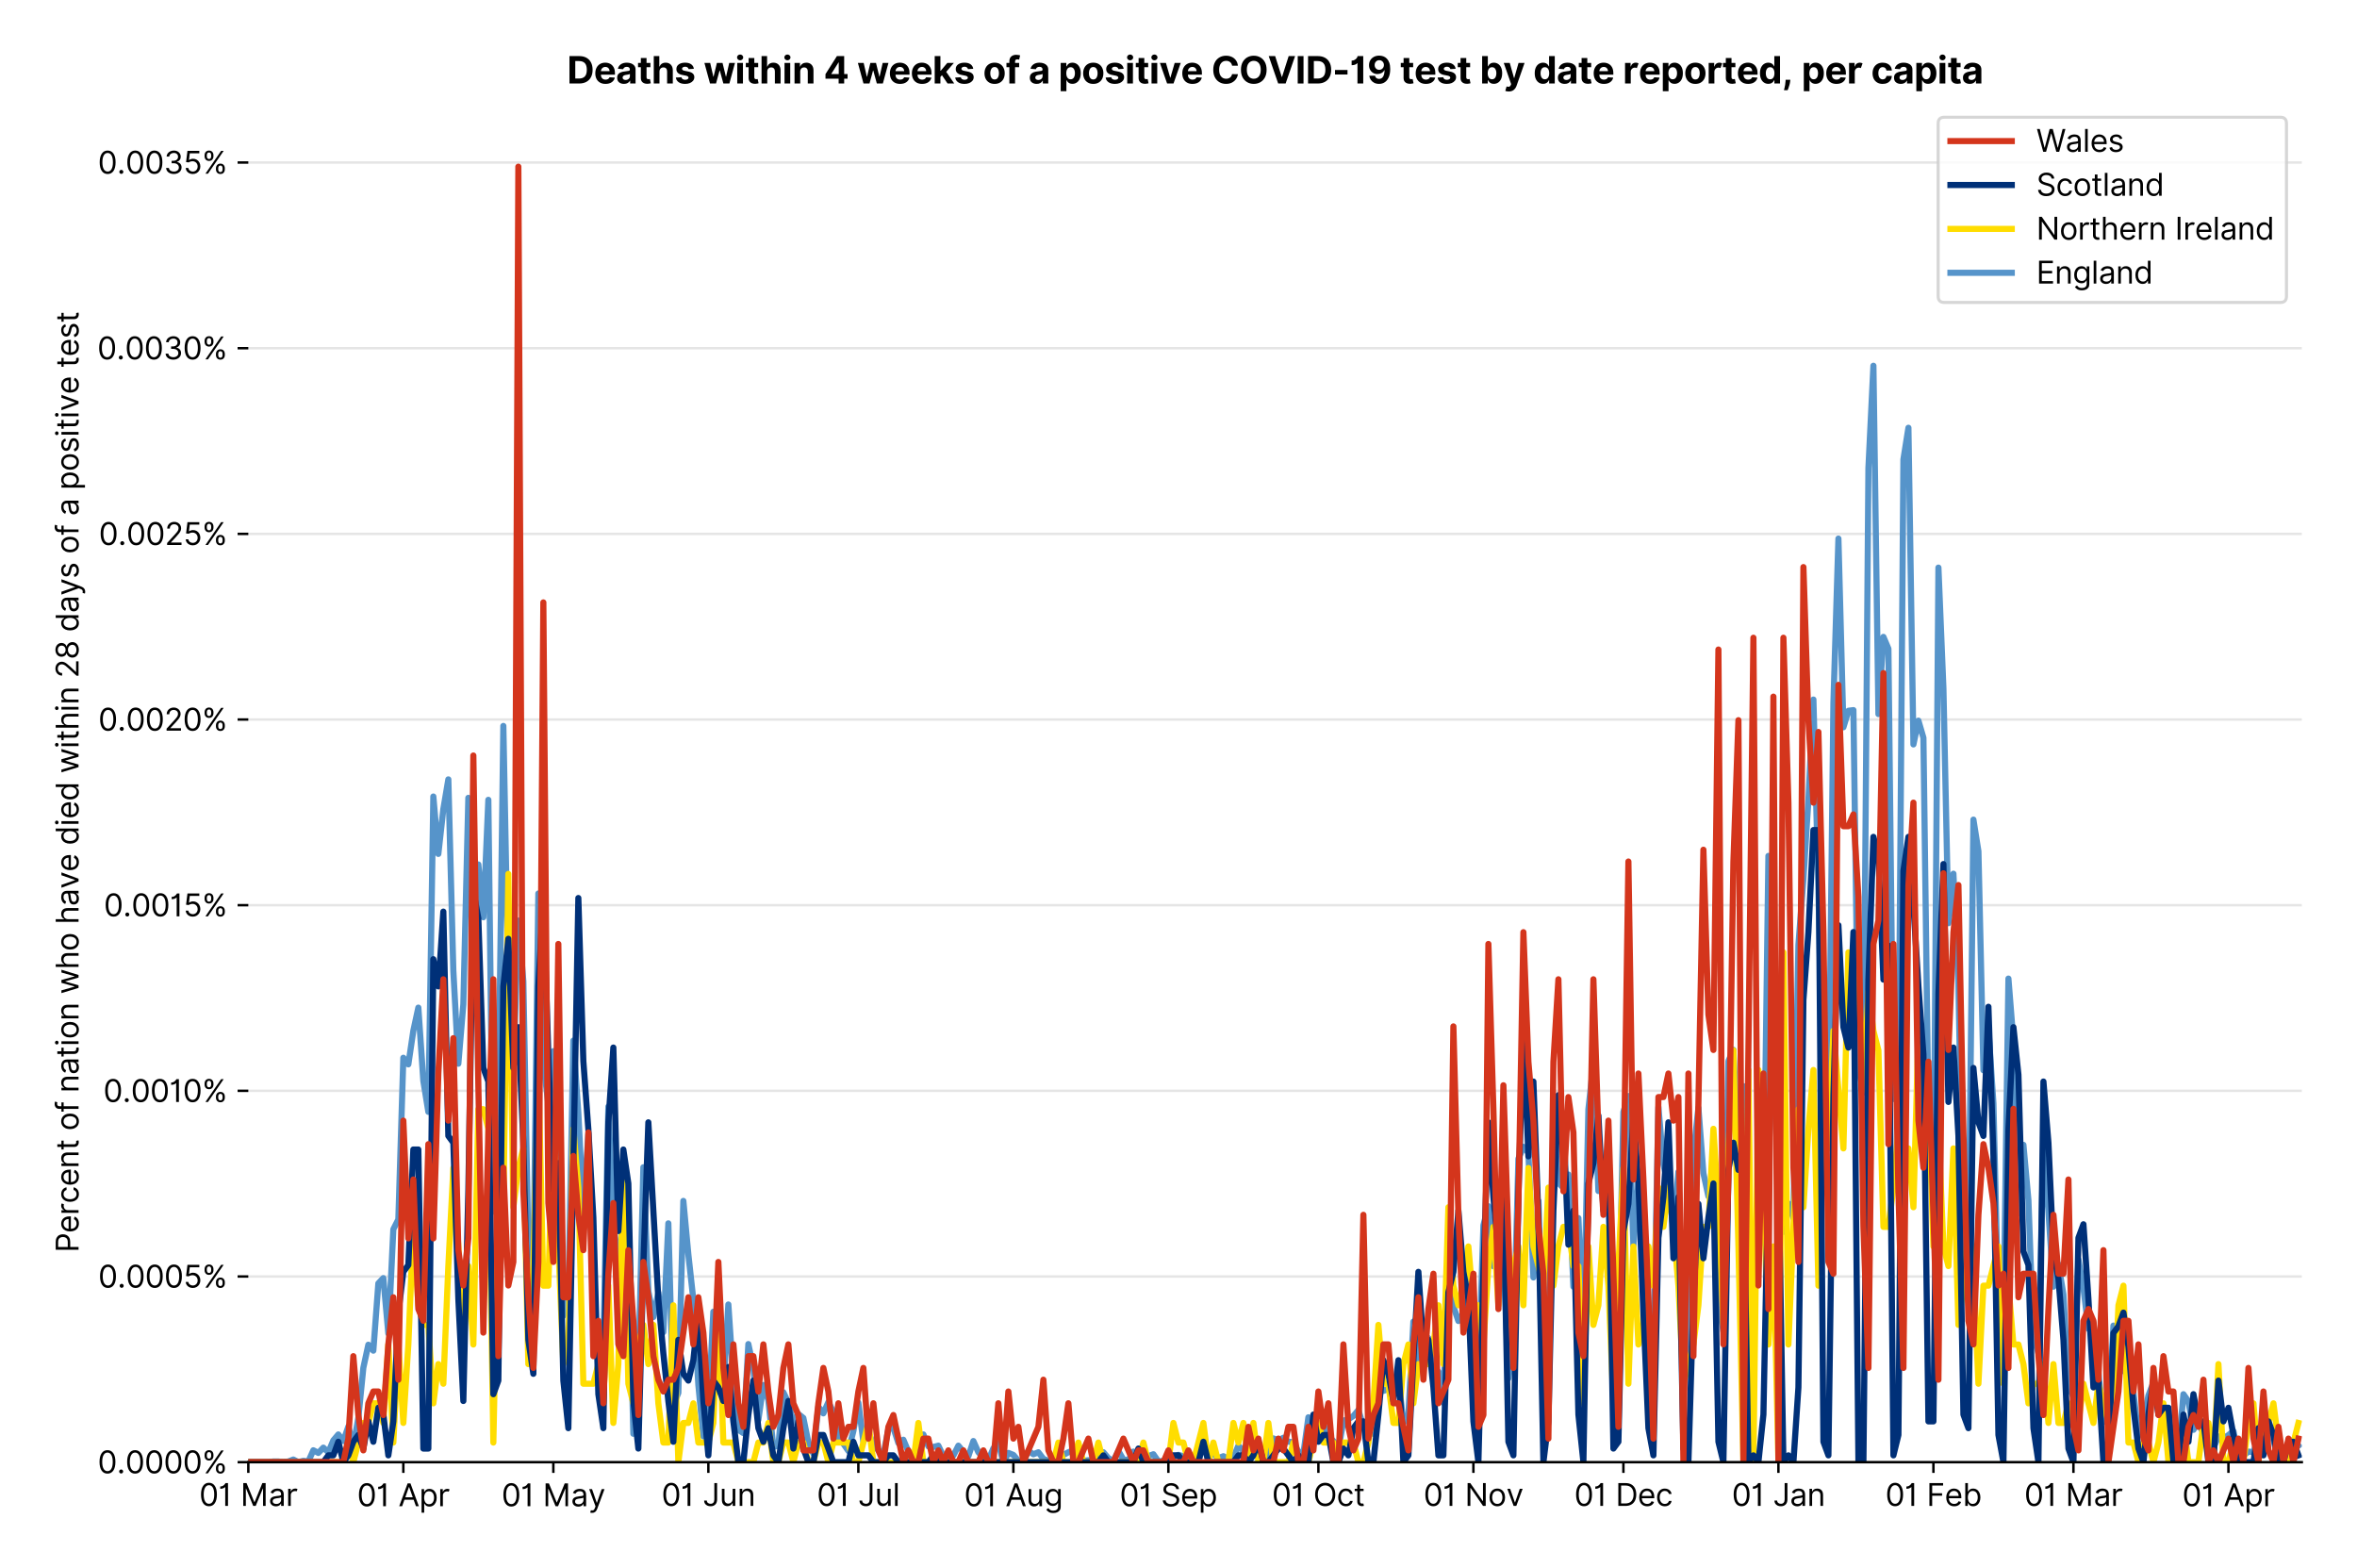 <?xml version="1.0" encoding="utf-8" standalone="no"?>
<!DOCTYPE svg PUBLIC "-//W3C//DTD SVG 1.1//EN"
  "http://www.w3.org/Graphics/SVG/1.1/DTD/svg11.dtd">
<svg version="1.1" viewBox="0 0 768.577 511.276" xmlns="http://www.w3.org/2000/svg" xmlns:xlink="http://www.w3.org/1999/xlink">
 <defs>
  <style type="text/css">*{stroke-linecap:butt;stroke-linejoin:round;}</style>
 </defs>
 <g id="figure_1">
  <g id="patch_1">
   <path d="M 0 511.276 
L 768.577 511.276 
L 768.577 0 
L 0 0 
z
" style="fill:#ffffff;"/>
  </g>
  <g id="axes_1">
   <g id="patch_2">
    <path d="M 80.977 476.745 
L 750.577 476.745 
L 750.577 33.225 
L 80.977 33.225 
z
" style="fill:#ffffff;"/>
   </g>
   <g id="matplotlib.axis_1">
    <g id="xtick_1">
     <g id="line2d_1">
      <defs>
       <path d="M 0 0 
L 0 3.5 
" id="m6ed06d0c4e" style="stroke:#000000;stroke-width:0.8;"/>
      </defs>
      <g>
       <use style="stroke:#000000;stroke-width:0.8;" x="80.977" xlink:href="#m6ed06d0c4e" y="476.745"/>
      </g>
     </g>
     <g id="text_1">
      <!-- 01 Mar -->
      <g transform="translate(64.94 491.018)scale(0.1 -0.1)">
       <defs>
        <path d="M 2000 -64 
Q 1230 -64 806 561 
Q 382 1186 382 2327 
Q 382 3459 809 4088 
Q 1236 4718 2000 4718 
Q 2764 4718 3191 4088 
Q 3618 3459 3618 2327 
Q 3618 1186 3194 561 
Q 2771 -64 2000 -64 
z
M 2000 436 
Q 2509 436 2791 927 
Q 3073 1418 3073 2327 
Q 3073 3234 2789 3730 
Q 2505 4227 2000 4227 
Q 1496 4227 1211 3730 
Q 927 3234 927 2327 
Q 927 1418 1210 927 
Q 1493 436 2000 436 
z
" id="Inter-Regular-30" transform="scale(0.016)"/>
        <path d="M 1973 4655 
L 1973 0 
L 1409 0 
L 1409 3836 
L 1373 3836 
Q 1341 3773 1209 3692 
Q 1077 3611 868 3551 
Q 659 3491 391 3491 
L 391 3964 
Q 661 3964 859 4061 
Q 1057 4159 1190 4291 
Q 1323 4423 1392 4529 
Q 1461 4636 1473 4655 
L 1973 4655 
z
" id="Inter-Regular-31" transform="scale(0.016)"/>
        <path id="Inter-Regular-20" transform="scale(0.016)"/>
        <path d="M 564 4655 
L 1236 4655 
L 2818 791 
L 2873 791 
L 4455 4655 
L 5127 4655 
L 5127 0 
L 4600 0 
L 4600 3536 
L 4555 3536 
L 3100 0 
L 2591 0 
L 1136 3536 
L 1091 3536 
L 1091 0 
L 564 0 
L 564 4655 
z
" id="Inter-Regular-4d" transform="scale(0.016)"/>
        <path d="M 1518 -82 
Q 1186 -82 916 44 
Q 646 170 486 410 
Q 327 650 327 991 
Q 327 1291 445 1478 
Q 564 1666 761 1773 
Q 959 1880 1199 1933 
Q 1439 1986 1682 2018 
Q 2000 2059 2199 2080 
Q 2398 2102 2490 2154 
Q 2582 2207 2582 2336 
L 2582 2355 
Q 2582 2691 2399 2877 
Q 2216 3064 1846 3064 
Q 1461 3064 1243 2895 
Q 1025 2727 936 2536 
L 427 2718 
Q 564 3036 792 3214 
Q 1021 3393 1292 3464 
Q 1564 3536 1827 3536 
Q 1996 3536 2215 3496 
Q 2434 3457 2640 3334 
Q 2846 3211 2982 2963 
Q 3118 2716 3118 2300 
L 3118 0 
L 2582 0 
L 2582 473 
L 2555 473 
Q 2500 359 2373 229 
Q 2246 100 2034 9 
Q 1823 -82 1518 -82 
z
M 1600 400 
Q 1918 400 2137 525 
Q 2357 650 2469 847 
Q 2582 1045 2582 1264 
L 2582 1755 
Q 2548 1714 2433 1681 
Q 2318 1648 2169 1624 
Q 2021 1600 1881 1583 
Q 1741 1566 1655 1555 
Q 1446 1527 1265 1467 
Q 1084 1407 974 1287 
Q 864 1168 864 964 
Q 864 684 1072 542 
Q 1280 400 1600 400 
z
" id="Inter-Regular-61" transform="scale(0.016)"/>
        <path d="M 491 0 
L 491 3491 
L 1009 3491 
L 1009 2964 
L 1046 2964 
Q 1139 3223 1389 3384 
Q 1639 3545 1955 3545 
Q 2100 3545 2209 3511 
Q 2318 3477 2400 3418 
L 2218 2964 
Q 2161 2993 2085 3010 
Q 2009 3027 1909 3027 
Q 1527 3027 1277 2794 
Q 1027 2561 1027 2209 
L 1027 0 
L 491 0 
z
" id="Inter-Regular-72" transform="scale(0.016)"/>
       </defs>
       <use xlink:href="#Inter-Regular-30"/>
       <use x="62.5" xlink:href="#Inter-Regular-31"/>
       <use x="106.676" xlink:href="#Inter-Regular-20"/>
       <use x="134.801" xlink:href="#Inter-Regular-4d"/>
       <use x="225.994" xlink:href="#Inter-Regular-61"/>
       <use x="282.386" xlink:href="#Inter-Regular-72"/>
      </g>
     </g>
    </g>
    <g id="xtick_2">
     <g id="line2d_2">
      <g>
       <use style="stroke:#000000;stroke-width:0.8;" x="131.522" xlink:href="#m6ed06d0c4e" y="476.745"/>
      </g>
     </g>
     <g id="text_2">
      <!-- 01 Apr -->
      <g transform="translate(116.437 491.117)scale(0.1 -0.1)">
       <defs>
        <path d="M 755 0 
L 164 0 
L 1873 4655 
L 2455 4655 
L 4164 0 
L 3573 0 
L 3105 1318 
L 1223 1318 
L 755 0 
z
M 1400 1818 
L 2927 1818 
L 2182 3918 
L 2146 3918 
L 1400 1818 
z
" id="Inter-Regular-41" transform="scale(0.016)"/>
        <path d="M 491 -1309 
L 491 3491 
L 1009 3491 
L 1009 2936 
L 1073 2936 
Q 1132 3027 1237 3169 
Q 1343 3311 1542 3423 
Q 1741 3536 2082 3536 
Q 2523 3536 2859 3315 
Q 3196 3095 3384 2690 
Q 3573 2286 3573 1736 
Q 3573 1182 3384 776 
Q 3196 370 2861 148 
Q 2527 -73 2091 -73 
Q 1755 -73 1552 39 
Q 1350 152 1241 296 
Q 1132 441 1073 536 
L 1027 536 
L 1027 -1309 
L 491 -1309 
z
M 1018 1745 
Q 1018 1152 1276 780 
Q 1534 409 2018 409 
Q 2355 409 2581 587 
Q 2807 766 2921 1069 
Q 3036 1373 3036 1745 
Q 3036 2114 2923 2410 
Q 2811 2707 2585 2881 
Q 2359 3055 2018 3055 
Q 1527 3055 1272 2693 
Q 1018 2332 1018 1745 
z
" id="Inter-Regular-70" transform="scale(0.016)"/>
       </defs>
       <use xlink:href="#Inter-Regular-30"/>
       <use x="62.5" xlink:href="#Inter-Regular-31"/>
       <use x="106.676" xlink:href="#Inter-Regular-20"/>
       <use x="134.801" xlink:href="#Inter-Regular-41"/>
       <use x="202.415" xlink:href="#Inter-Regular-70"/>
       <use x="263.352" xlink:href="#Inter-Regular-72"/>
      </g>
     </g>
    </g>
    <g id="xtick_3">
     <g id="line2d_3">
      <g>
       <use style="stroke:#000000;stroke-width:0.8;" x="180.437" xlink:href="#m6ed06d0c4e" y="476.745"/>
      </g>
     </g>
     <g id="text_3">
      <!-- 01 May -->
      <g transform="translate(163.534 491.117)scale(0.1 -0.1)">
       <defs>
        <path d="M 818 -1355 
Q 682 -1355 575 -1333 
Q 468 -1311 427 -1291 
L 564 -818 
Q 857 -893 1053 -814 
Q 1250 -736 1391 -345 
L 1509 -18 
L 218 3491 
L 800 3491 
L 1764 709 
L 1800 709 
L 2764 3491 
L 3346 3491 
L 1846 -564 
Q 1550 -1355 818 -1355 
z
" id="Inter-Regular-79" transform="scale(0.016)"/>
       </defs>
       <use xlink:href="#Inter-Regular-30"/>
       <use x="62.5" xlink:href="#Inter-Regular-31"/>
       <use x="106.676" xlink:href="#Inter-Regular-20"/>
       <use x="134.801" xlink:href="#Inter-Regular-4d"/>
       <use x="225.994" xlink:href="#Inter-Regular-61"/>
       <use x="282.386" xlink:href="#Inter-Regular-79"/>
      </g>
     </g>
    </g>
    <g id="xtick_4">
     <g id="line2d_4">
      <g>
       <use style="stroke:#000000;stroke-width:0.8;" x="230.983" xlink:href="#m6ed06d0c4e" y="476.745"/>
      </g>
     </g>
     <g id="text_4">
      <!-- 01 Jun -->
      <g transform="translate(215.699 491.018)scale(0.1 -0.1)">
       <defs>
        <path d="M 2346 4655 
L 2909 4655 
L 2909 1327 
Q 2909 657 2549 296 
Q 2189 -64 1582 -64 
Q 1200 -64 902 76 
Q 605 216 434 475 
Q 264 734 264 1091 
L 818 1091 
Q 818 795 1034 615 
Q 1250 436 1582 436 
Q 1948 436 2147 664 
Q 2346 893 2346 1327 
L 2346 4655 
z
" id="Inter-Regular-4a" transform="scale(0.016)"/>
        <path d="M 2691 1427 
L 2691 3491 
L 3227 3491 
L 3227 0 
L 2691 0 
L 2691 591 
L 2655 591 
Q 2532 325 2273 140 
Q 2014 -45 1618 -45 
Q 1127 -45 809 280 
Q 491 605 491 1273 
L 491 3491 
L 1027 3491 
L 1027 1309 
Q 1027 927 1242 700 
Q 1457 473 1791 473 
Q 1991 473 2199 575 
Q 2407 677 2549 888 
Q 2691 1100 2691 1427 
z
" id="Inter-Regular-75" transform="scale(0.016)"/>
        <path d="M 1027 2100 
L 1027 0 
L 491 0 
L 491 3491 
L 1009 3491 
L 1009 2945 
L 1055 2945 
Q 1177 3211 1427 3373 
Q 1677 3536 2073 3536 
Q 2602 3536 2928 3211 
Q 3255 2886 3255 2218 
L 3255 0 
L 2718 0 
L 2718 2182 
Q 2718 2593 2504 2824 
Q 2291 3055 1918 3055 
Q 1534 3055 1280 2806 
Q 1027 2557 1027 2100 
z
" id="Inter-Regular-6e" transform="scale(0.016)"/>
       </defs>
       <use xlink:href="#Inter-Regular-30"/>
       <use x="62.5" xlink:href="#Inter-Regular-31"/>
       <use x="106.676" xlink:href="#Inter-Regular-20"/>
       <use x="134.801" xlink:href="#Inter-Regular-4a"/>
       <use x="189.063" xlink:href="#Inter-Regular-75"/>
       <use x="247.159" xlink:href="#Inter-Regular-6e"/>
      </g>
     </g>
    </g>
    <g id="xtick_5">
     <g id="line2d_5">
      <g>
       <use style="stroke:#000000;stroke-width:0.8;" x="279.898" xlink:href="#m6ed06d0c4e" y="476.745"/>
      </g>
     </g>
     <g id="text_5">
      <!-- 01 Jul -->
      <g transform="translate(266.354 491.018)scale(0.1 -0.1)">
       <defs>
        <path d="M 1027 4655 
L 1027 0 
L 491 0 
L 491 4655 
L 1027 4655 
z
" id="Inter-Regular-6c" transform="scale(0.016)"/>
       </defs>
       <use xlink:href="#Inter-Regular-30"/>
       <use x="62.5" xlink:href="#Inter-Regular-31"/>
       <use x="106.676" xlink:href="#Inter-Regular-20"/>
       <use x="134.801" xlink:href="#Inter-Regular-4a"/>
       <use x="189.063" xlink:href="#Inter-Regular-75"/>
       <use x="247.159" xlink:href="#Inter-Regular-6c"/>
      </g>
     </g>
    </g>
    <g id="xtick_6">
     <g id="line2d_6">
      <g>
       <use style="stroke:#000000;stroke-width:0.8;" x="330.444" xlink:href="#m6ed06d0c4e" y="476.745"/>
      </g>
     </g>
     <g id="text_6">
      <!-- 01 Aug -->
      <g transform="translate(314.372 491.117)scale(0.1 -0.1)">
       <defs>
        <path d="M 1900 -1382 
Q 1316 -1382 976 -1169 
Q 636 -957 473 -682 
L 900 -382 
Q 973 -477 1084 -601 
Q 1196 -725 1390 -817 
Q 1584 -909 1900 -909 
Q 2323 -909 2598 -704 
Q 2873 -500 2873 -64 
L 2873 645 
L 2827 645 
Q 2768 550 2660 410 
Q 2552 270 2351 162 
Q 2150 55 1809 55 
Q 1386 55 1051 255 
Q 716 455 521 836 
Q 327 1218 327 1764 
Q 327 2300 516 2699 
Q 705 3098 1041 3317 
Q 1377 3536 1818 3536 
Q 2159 3536 2360 3423 
Q 2561 3311 2669 3169 
Q 2777 3027 2836 2936 
L 2891 2936 
L 2891 3491 
L 3409 3491 
L 3409 -100 
Q 3409 -550 3205 -833 
Q 3002 -1116 2660 -1249 
Q 2318 -1382 1900 -1382 
z
M 1882 536 
Q 2366 536 2624 864 
Q 2882 1193 2882 1773 
Q 2882 2339 2627 2697 
Q 2373 3055 1882 3055 
Q 1541 3055 1315 2882 
Q 1089 2709 976 2418 
Q 864 2127 864 1773 
Q 864 1227 1120 881 
Q 1377 536 1882 536 
z
" id="Inter-Regular-67" transform="scale(0.016)"/>
       </defs>
       <use xlink:href="#Inter-Regular-30"/>
       <use x="62.5" xlink:href="#Inter-Regular-31"/>
       <use x="106.676" xlink:href="#Inter-Regular-20"/>
       <use x="134.801" xlink:href="#Inter-Regular-41"/>
       <use x="202.415" xlink:href="#Inter-Regular-75"/>
       <use x="260.511" xlink:href="#Inter-Regular-67"/>
      </g>
     </g>
    </g>
    <g id="xtick_7">
     <g id="line2d_7">
      <g>
       <use style="stroke:#000000;stroke-width:0.8;" x="380.989" xlink:href="#m6ed06d0c4e" y="476.745"/>
      </g>
     </g>
     <g id="text_7">
      <!-- 01 Sep -->
      <g transform="translate(365.102 491.117)scale(0.1 -0.1)">
       <defs>
        <path d="M 3109 3491 
Q 3068 3836 2777 4027 
Q 2486 4218 2064 4218 
Q 1600 4218 1318 3999 
Q 1036 3780 1036 3445 
Q 1036 3195 1189 3042 
Q 1343 2889 1553 2803 
Q 1764 2718 1936 2673 
L 2409 2545 
Q 2591 2498 2815 2414 
Q 3039 2330 3244 2185 
Q 3450 2041 3584 1816 
Q 3718 1591 3718 1264 
Q 3718 886 3521 581 
Q 3325 277 2949 97 
Q 2573 -82 2036 -82 
Q 1286 -82 845 272 
Q 405 627 364 1200 
L 946 1200 
Q 968 936 1124 764 
Q 1280 593 1519 510 
Q 1759 427 2036 427 
Q 2359 427 2616 533 
Q 2873 639 3023 828 
Q 3173 1018 3173 1273 
Q 3173 1505 3043 1650 
Q 2914 1795 2702 1886 
Q 2491 1977 2246 2045 
L 1673 2209 
Q 1127 2366 809 2657 
Q 491 2948 491 3418 
Q 491 3809 703 4101 
Q 916 4393 1276 4555 
Q 1636 4718 2082 4718 
Q 2532 4718 2882 4558 
Q 3232 4398 3437 4120 
Q 3643 3843 3655 3491 
L 3109 3491 
z
" id="Inter-Regular-53" transform="scale(0.016)"/>
        <path d="M 1955 -73 
Q 1450 -73 1085 151 
Q 721 375 524 778 
Q 327 1182 327 1718 
Q 327 2255 524 2665 
Q 721 3075 1074 3305 
Q 1427 3536 1900 3536 
Q 2173 3536 2439 3445 
Q 2705 3355 2923 3151 
Q 3141 2948 3270 2614 
Q 3400 2280 3400 1791 
L 3400 1564 
L 866 1564 
Q 884 1005 1183 707 
Q 1482 409 1955 409 
Q 2271 409 2498 545 
Q 2725 682 2827 955 
L 3346 809 
Q 3223 414 2854 170 
Q 2486 -73 1955 -73 
z
M 866 2027 
L 2855 2027 
Q 2855 2470 2595 2762 
Q 2336 3055 1900 3055 
Q 1593 3055 1368 2911 
Q 1143 2768 1013 2533 
Q 884 2298 866 2027 
z
" id="Inter-Regular-65" transform="scale(0.016)"/>
       </defs>
       <use xlink:href="#Inter-Regular-30"/>
       <use x="62.5" xlink:href="#Inter-Regular-31"/>
       <use x="106.676" xlink:href="#Inter-Regular-20"/>
       <use x="134.801" xlink:href="#Inter-Regular-53"/>
       <use x="198.58" xlink:href="#Inter-Regular-65"/>
       <use x="256.818" xlink:href="#Inter-Regular-70"/>
      </g>
     </g>
    </g>
    <g id="xtick_8">
     <g id="line2d_8">
      <g>
       <use style="stroke:#000000;stroke-width:0.8;" x="429.904" xlink:href="#m6ed06d0c4e" y="476.745"/>
      </g>
     </g>
     <g id="text_8">
      <!-- 01 Oct -->
      <g transform="translate(414.748 491.018)scale(0.1 -0.1)">
       <defs>
        <path d="M 4491 2327 
Q 4491 1591 4225 1054 
Q 3959 518 3495 227 
Q 3032 -64 2436 -64 
Q 1841 -64 1377 227 
Q 914 518 648 1054 
Q 382 1591 382 2327 
Q 382 3064 648 3600 
Q 914 4136 1377 4427 
Q 1841 4718 2436 4718 
Q 3032 4718 3495 4427 
Q 3959 4136 4225 3600 
Q 4491 3064 4491 2327 
z
M 3946 2327 
Q 3946 2932 3744 3348 
Q 3543 3764 3201 3977 
Q 2859 4191 2436 4191 
Q 2014 4191 1672 3977 
Q 1330 3764 1128 3348 
Q 927 2932 927 2327 
Q 927 1723 1128 1307 
Q 1330 891 1672 677 
Q 2014 464 2436 464 
Q 2859 464 3201 677 
Q 3543 891 3744 1307 
Q 3946 1723 3946 2327 
z
" id="Inter-Regular-4f" transform="scale(0.016)"/>
        <path d="M 1909 -73 
Q 1418 -73 1063 159 
Q 709 391 518 798 
Q 327 1205 327 1727 
Q 327 2259 524 2667 
Q 721 3075 1074 3305 
Q 1427 3536 1900 3536 
Q 2268 3536 2563 3400 
Q 2859 3264 3047 3018 
Q 3236 2773 3282 2445 
L 2746 2445 
Q 2684 2684 2474 2869 
Q 2264 3055 1909 3055 
Q 1439 3055 1151 2697 
Q 864 2339 864 1745 
Q 864 1139 1148 774 
Q 1432 409 1909 409 
Q 2223 409 2447 570 
Q 2671 732 2746 1018 
L 3282 1018 
Q 3236 709 3058 462 
Q 2880 216 2588 71 
Q 2296 -73 1909 -73 
z
" id="Inter-Regular-63" transform="scale(0.016)"/>
        <path d="M 2009 3491 
L 2009 3036 
L 1264 3036 
L 1264 1000 
Q 1264 773 1331 660 
Q 1398 548 1503 510 
Q 1609 473 1727 473 
Q 1816 473 1873 483 
Q 1930 493 1964 500 
L 2073 18 
Q 2018 -2 1920 -23 
Q 1823 -45 1673 -45 
Q 1446 -45 1228 52 
Q 1011 150 869 350 
Q 727 550 727 855 
L 727 3036 
L 200 3036 
L 200 3491 
L 727 3491 
L 727 4327 
L 1264 4327 
L 1264 3491 
L 2009 3491 
z
" id="Inter-Regular-74" transform="scale(0.016)"/>
       </defs>
       <use xlink:href="#Inter-Regular-30"/>
       <use x="62.5" xlink:href="#Inter-Regular-31"/>
       <use x="106.676" xlink:href="#Inter-Regular-20"/>
       <use x="134.801" xlink:href="#Inter-Regular-4f"/>
       <use x="210.938" xlink:href="#Inter-Regular-63"/>
       <use x="266.761" xlink:href="#Inter-Regular-74"/>
      </g>
     </g>
    </g>
    <g id="xtick_9">
     <g id="line2d_9">
      <g>
       <use style="stroke:#000000;stroke-width:0.8;" x="480.45" xlink:href="#m6ed06d0c4e" y="476.745"/>
      </g>
     </g>
     <g id="text_9">
      <!-- 01 Nov -->
      <g transform="translate(464.179 491.018)scale(0.1 -0.1)">
       <defs>
        <path d="M 4255 4655 
L 4255 0 
L 3709 0 
L 1173 3655 
L 1127 3655 
L 1127 0 
L 564 0 
L 564 4655 
L 1109 4655 
L 3655 991 
L 3700 991 
L 3700 4655 
L 4255 4655 
z
" id="Inter-Regular-4e" transform="scale(0.016)"/>
        <path d="M 1909 -73 
Q 1436 -73 1080 152 
Q 725 377 526 781 
Q 327 1186 327 1727 
Q 327 2273 526 2679 
Q 725 3086 1080 3311 
Q 1436 3536 1909 3536 
Q 2382 3536 2737 3311 
Q 3093 3086 3292 2679 
Q 3491 2273 3491 1727 
Q 3491 1186 3292 781 
Q 3093 377 2737 152 
Q 2382 -73 1909 -73 
z
M 1909 409 
Q 2268 409 2500 593 
Q 2732 777 2843 1077 
Q 2955 1377 2955 1727 
Q 2955 2077 2843 2379 
Q 2732 2682 2500 2868 
Q 2268 3055 1909 3055 
Q 1550 3055 1318 2868 
Q 1086 2682 975 2379 
Q 864 2077 864 1727 
Q 864 1377 975 1077 
Q 1086 777 1318 593 
Q 1550 409 1909 409 
z
" id="Inter-Regular-6f" transform="scale(0.016)"/>
        <path d="M 3346 3491 
L 2055 0 
L 1509 0 
L 218 3491 
L 800 3491 
L 1764 709 
L 1800 709 
L 2764 3491 
L 3346 3491 
z
" id="Inter-Regular-76" transform="scale(0.016)"/>
       </defs>
       <use xlink:href="#Inter-Regular-30"/>
       <use x="62.5" xlink:href="#Inter-Regular-31"/>
       <use x="106.676" xlink:href="#Inter-Regular-20"/>
       <use x="134.801" xlink:href="#Inter-Regular-4e"/>
       <use x="210.085" xlink:href="#Inter-Regular-6f"/>
       <use x="269.744" xlink:href="#Inter-Regular-76"/>
      </g>
     </g>
    </g>
    <g id="xtick_10">
     <g id="line2d_10">
      <g>
       <use style="stroke:#000000;stroke-width:0.8;" x="529.365" xlink:href="#m6ed06d0c4e" y="476.745"/>
      </g>
     </g>
     <g id="text_10">
      <!-- 01 Dec -->
      <g transform="translate(513.328 491.018)scale(0.1 -0.1)">
       <defs>
        <path d="M 2000 0 
L 564 0 
L 564 4655 
L 2064 4655 
Q 2741 4655 3223 4376 
Q 3705 4098 3961 3578 
Q 4218 3059 4218 2336 
Q 4218 1609 3959 1085 
Q 3700 561 3204 280 
Q 2709 0 2000 0 
z
M 1127 500 
L 1964 500 
Q 2830 500 3251 992 
Q 3673 1484 3673 2336 
Q 3673 3182 3259 3668 
Q 2846 4155 2027 4155 
L 1127 4155 
L 1127 500 
z
" id="Inter-Regular-44" transform="scale(0.016)"/>
       </defs>
       <use xlink:href="#Inter-Regular-30"/>
       <use x="62.5" xlink:href="#Inter-Regular-31"/>
       <use x="106.676" xlink:href="#Inter-Regular-20"/>
       <use x="134.801" xlink:href="#Inter-Regular-44"/>
       <use x="206.676" xlink:href="#Inter-Regular-65"/>
       <use x="264.915" xlink:href="#Inter-Regular-63"/>
      </g>
     </g>
    </g>
    <g id="xtick_11">
     <g id="line2d_11">
      <g>
       <use style="stroke:#000000;stroke-width:0.8;" x="579.911" xlink:href="#m6ed06d0c4e" y="476.745"/>
      </g>
     </g>
     <g id="text_11">
      <!-- 01 Jan -->
      <g transform="translate(564.711 491.018)scale(0.1 -0.1)">
       <use xlink:href="#Inter-Regular-30"/>
       <use x="62.5" xlink:href="#Inter-Regular-31"/>
       <use x="106.676" xlink:href="#Inter-Regular-20"/>
       <use x="134.801" xlink:href="#Inter-Regular-4a"/>
       <use x="189.063" xlink:href="#Inter-Regular-61"/>
       <use x="245.455" xlink:href="#Inter-Regular-6e"/>
      </g>
     </g>
    </g>
    <g id="xtick_12">
     <g id="line2d_12">
      <g>
       <use style="stroke:#000000;stroke-width:0.8;" x="630.456" xlink:href="#m6ed06d0c4e" y="476.745"/>
      </g>
     </g>
     <g id="text_12">
      <!-- 01 Feb -->
      <g transform="translate(614.767 491.018)scale(0.1 -0.1)">
       <defs>
        <path d="M 564 0 
L 564 4655 
L 3355 4655 
L 3355 4155 
L 1127 4155 
L 1127 2582 
L 3146 2582 
L 3146 2082 
L 1127 2082 
L 1127 0 
L 564 0 
z
" id="Inter-Regular-46" transform="scale(0.016)"/>
        <path d="M 564 0 
L 564 4655 
L 1100 4655 
L 1100 2936 
L 1146 2936 
Q 1205 3027 1310 3169 
Q 1416 3311 1615 3423 
Q 1814 3536 2155 3536 
Q 2596 3536 2932 3315 
Q 3268 3095 3457 2690 
Q 3646 2286 3646 1736 
Q 3646 1182 3457 776 
Q 3268 370 2934 148 
Q 2600 -73 2164 -73 
Q 1827 -73 1625 39 
Q 1423 152 1314 296 
Q 1205 441 1146 536 
L 1082 536 
L 1082 0 
L 564 0 
z
M 1091 1745 
Q 1091 1152 1349 780 
Q 1607 409 2091 409 
Q 2427 409 2653 587 
Q 2880 766 2994 1069 
Q 3109 1373 3109 1745 
Q 3109 2114 2996 2410 
Q 2884 2707 2658 2881 
Q 2432 3055 2091 3055 
Q 1600 3055 1345 2693 
Q 1091 2332 1091 1745 
z
" id="Inter-Regular-62" transform="scale(0.016)"/>
       </defs>
       <use xlink:href="#Inter-Regular-30"/>
       <use x="62.5" xlink:href="#Inter-Regular-31"/>
       <use x="106.676" xlink:href="#Inter-Regular-20"/>
       <use x="134.801" xlink:href="#Inter-Regular-46"/>
       <use x="193.466" xlink:href="#Inter-Regular-65"/>
       <use x="251.705" xlink:href="#Inter-Regular-62"/>
      </g>
     </g>
    </g>
    <g id="xtick_13">
     <g id="line2d_13">
      <g>
       <use style="stroke:#000000;stroke-width:0.8;" x="676.11" xlink:href="#m6ed06d0c4e" y="476.745"/>
      </g>
     </g>
     <g id="text_13">
      <!-- 01 Mar -->
      <g transform="translate(660.074 491.018)scale(0.1 -0.1)">
       <use xlink:href="#Inter-Regular-30"/>
       <use x="62.5" xlink:href="#Inter-Regular-31"/>
       <use x="106.676" xlink:href="#Inter-Regular-20"/>
       <use x="134.801" xlink:href="#Inter-Regular-4d"/>
       <use x="225.994" xlink:href="#Inter-Regular-61"/>
       <use x="282.386" xlink:href="#Inter-Regular-72"/>
      </g>
     </g>
    </g>
    <g id="xtick_14">
     <g id="line2d_14">
      <g>
       <use style="stroke:#000000;stroke-width:0.8;" x="726.656" xlink:href="#m6ed06d0c4e" y="476.745"/>
      </g>
     </g>
     <g id="text_14">
      <!-- 01 Apr -->
      <g transform="translate(711.571 491.117)scale(0.1 -0.1)">
       <use xlink:href="#Inter-Regular-30"/>
       <use x="62.5" xlink:href="#Inter-Regular-31"/>
       <use x="106.676" xlink:href="#Inter-Regular-20"/>
       <use x="134.801" xlink:href="#Inter-Regular-41"/>
       <use x="202.415" xlink:href="#Inter-Regular-70"/>
       <use x="263.352" xlink:href="#Inter-Regular-72"/>
      </g>
     </g>
    </g>
   </g>
   <g id="matplotlib.axis_2">
    <g id="ytick_1">
     <g id="line2d_15">
      <path clip-path="url(#p73f240e7e3)" d="M 80.977 476.745 
L 750.577 476.745 
" style="fill:none;stroke:#e5e5e5;stroke-linecap:square;stroke-width:0.8;"/>
     </g>
     <g id="line2d_16">
      <defs>
       <path d="M 0 0 
L -3.5 0 
" id="m78abf0c171" style="stroke:#000000;stroke-width:0.8;"/>
      </defs>
      <g>
       <use style="stroke:#000000;stroke-width:0.8;" x="80.977" xlink:href="#m78abf0c171" y="476.745"/>
      </g>
     </g>
     <g id="text_15">
      <!-- 0.0000% -->
      <g transform="translate(31.845 480.382)scale(0.1 -0.1)">
       <defs>
        <path d="M 882 -36 
Q 714 -36 593 84 
Q 473 205 473 373 
Q 473 541 593 661 
Q 714 782 882 782 
Q 1050 782 1170 661 
Q 1291 541 1291 373 
Q 1291 205 1170 84 
Q 1050 -36 882 -36 
z
" id="Inter-Regular-2e" transform="scale(0.016)"/>
        <path d="M 2855 873 
L 2855 1118 
Q 2855 1373 2960 1585 
Q 3066 1798 3269 1926 
Q 3473 2055 3764 2055 
Q 4059 2055 4259 1926 
Q 4459 1798 4561 1585 
Q 4664 1373 4664 1118 
L 4664 873 
Q 4664 618 4560 405 
Q 4457 193 4256 64 
Q 4055 -64 3764 -64 
Q 3468 -64 3266 64 
Q 3064 193 2959 405 
Q 2855 618 2855 873 
z
M 536 3536 
L 536 3782 
Q 536 4036 642 4248 
Q 748 4461 951 4589 
Q 1155 4718 1446 4718 
Q 1741 4718 1941 4589 
Q 2141 4461 2243 4248 
Q 2346 4036 2346 3782 
L 2346 3536 
Q 2346 3282 2242 3069 
Q 2139 2857 1937 2728 
Q 1736 2600 1446 2600 
Q 1150 2600 948 2728 
Q 746 2857 641 3069 
Q 536 3282 536 3536 
z
M 709 0 
L 3909 4655 
L 4427 4655 
L 1227 0 
L 709 0 
z
M 3318 1118 
L 3318 873 
Q 3318 661 3418 494 
Q 3518 327 3764 327 
Q 4002 327 4101 494 
Q 4200 661 4200 873 
L 4200 1118 
Q 4200 1330 4104 1497 
Q 4009 1664 3764 1664 
Q 3525 1664 3421 1497 
Q 3318 1330 3318 1118 
z
M 1000 3782 
L 1000 3536 
Q 1000 3325 1100 3158 
Q 1200 2991 1446 2991 
Q 1684 2991 1783 3158 
Q 1882 3325 1882 3536 
L 1882 3782 
Q 1882 3993 1786 4160 
Q 1691 4327 1446 4327 
Q 1207 4327 1103 4160 
Q 1000 3993 1000 3782 
z
" id="Inter-Regular-25" transform="scale(0.016)"/>
       </defs>
       <use xlink:href="#Inter-Regular-30"/>
       <use x="62.5" xlink:href="#Inter-Regular-2e"/>
       <use x="90.057" xlink:href="#Inter-Regular-30"/>
       <use x="152.557" xlink:href="#Inter-Regular-30"/>
       <use x="215.057" xlink:href="#Inter-Regular-30"/>
       <use x="277.557" xlink:href="#Inter-Regular-30"/>
       <use x="340.057" xlink:href="#Inter-Regular-25"/>
      </g>
     </g>
    </g>
    <g id="ytick_2">
     <g id="line2d_17">
      <path clip-path="url(#p73f240e7e3)" d="M 80.977 416.21 
L 750.577 416.21 
" style="fill:none;stroke:#e5e5e5;stroke-linecap:square;stroke-width:0.8;"/>
     </g>
     <g id="line2d_18">
      <g>
       <use style="stroke:#000000;stroke-width:0.8;" x="80.977" xlink:href="#m78abf0c171" y="416.21"/>
      </g>
     </g>
     <g id="text_16">
      <!-- 0.0005% -->
      <g transform="translate(32.016 419.846)scale(0.1 -0.1)">
       <defs>
        <path d="M 1936 -64 
Q 1536 -64 1216 95 
Q 896 255 702 532 
Q 509 809 491 1164 
L 1036 1164 
Q 1068 848 1324 642 
Q 1580 436 1936 436 
Q 2223 436 2447 570 
Q 2671 705 2799 940 
Q 2927 1175 2927 1473 
Q 2927 1777 2794 2017 
Q 2661 2257 2429 2395 
Q 2198 2534 1900 2536 
Q 1686 2539 1461 2472 
Q 1236 2405 1091 2300 
L 564 2364 
L 846 4655 
L 3264 4655 
L 3264 4155 
L 1318 4155 
L 1155 2782 
L 1182 2782 
Q 1325 2895 1541 2970 
Q 1757 3045 1991 3045 
Q 2418 3045 2753 2842 
Q 3089 2639 3281 2286 
Q 3473 1934 3473 1482 
Q 3473 1036 3274 687 
Q 3075 339 2727 137 
Q 2380 -64 1936 -64 
z
" id="Inter-Regular-35" transform="scale(0.016)"/>
       </defs>
       <use xlink:href="#Inter-Regular-30"/>
       <use x="62.5" xlink:href="#Inter-Regular-2e"/>
       <use x="90.057" xlink:href="#Inter-Regular-30"/>
       <use x="152.557" xlink:href="#Inter-Regular-30"/>
       <use x="215.057" xlink:href="#Inter-Regular-30"/>
       <use x="277.557" xlink:href="#Inter-Regular-35"/>
       <use x="338.352" xlink:href="#Inter-Regular-25"/>
      </g>
     </g>
    </g>
    <g id="ytick_3">
     <g id="line2d_19">
      <path clip-path="url(#p73f240e7e3)" d="M 80.977 355.674 
L 750.577 355.674 
" style="fill:none;stroke:#e5e5e5;stroke-linecap:square;stroke-width:0.8;"/>
     </g>
     <g id="line2d_20">
      <g>
       <use style="stroke:#000000;stroke-width:0.8;" x="80.977" xlink:href="#m78abf0c171" y="355.674"/>
      </g>
     </g>
     <g id="text_17">
      <!-- 0.0010% -->
      <g transform="translate(33.678 359.311)scale(0.1 -0.1)">
       <use xlink:href="#Inter-Regular-30"/>
       <use x="62.5" xlink:href="#Inter-Regular-2e"/>
       <use x="90.057" xlink:href="#Inter-Regular-30"/>
       <use x="152.557" xlink:href="#Inter-Regular-30"/>
       <use x="215.057" xlink:href="#Inter-Regular-31"/>
       <use x="259.233" xlink:href="#Inter-Regular-30"/>
       <use x="321.733" xlink:href="#Inter-Regular-25"/>
      </g>
     </g>
    </g>
    <g id="ytick_4">
     <g id="line2d_21">
      <path clip-path="url(#p73f240e7e3)" d="M 80.977 295.139 
L 750.577 295.139 
" style="fill:none;stroke:#e5e5e5;stroke-linecap:square;stroke-width:0.8;"/>
     </g>
     <g id="line2d_22">
      <g>
       <use style="stroke:#000000;stroke-width:0.8;" x="80.977" xlink:href="#m78abf0c171" y="295.139"/>
      </g>
     </g>
     <g id="text_18">
      <!-- 0.0015% -->
      <g transform="translate(33.848 298.776)scale(0.1 -0.1)">
       <use xlink:href="#Inter-Regular-30"/>
       <use x="62.5" xlink:href="#Inter-Regular-2e"/>
       <use x="90.057" xlink:href="#Inter-Regular-30"/>
       <use x="152.557" xlink:href="#Inter-Regular-30"/>
       <use x="215.057" xlink:href="#Inter-Regular-31"/>
       <use x="259.233" xlink:href="#Inter-Regular-35"/>
       <use x="320.028" xlink:href="#Inter-Regular-25"/>
      </g>
     </g>
    </g>
    <g id="ytick_5">
     <g id="line2d_23">
      <path clip-path="url(#p73f240e7e3)" d="M 80.977 234.604 
L 750.577 234.604 
" style="fill:none;stroke:#e5e5e5;stroke-linecap:square;stroke-width:0.8;"/>
     </g>
     <g id="line2d_24">
      <g>
       <use style="stroke:#000000;stroke-width:0.8;" x="80.977" xlink:href="#m78abf0c171" y="234.604"/>
      </g>
     </g>
     <g id="text_19">
      <!-- 0.0020% -->
      <g transform="translate(32.044 238.241)scale(0.1 -0.1)">
       <defs>
        <path d="M 482 0 
L 482 409 
L 2018 2091 
Q 2289 2386 2464 2605 
Q 2639 2825 2724 3019 
Q 2809 3214 2809 3427 
Q 2809 3795 2553 4011 
Q 2298 4227 1918 4227 
Q 1514 4227 1275 3985 
Q 1036 3743 1036 3345 
L 500 3345 
Q 500 3755 688 4064 
Q 877 4373 1203 4545 
Q 1530 4718 1936 4718 
Q 2346 4718 2661 4545 
Q 2977 4373 3156 4079 
Q 3336 3786 3336 3427 
Q 3336 3170 3244 2926 
Q 3152 2682 2926 2383 
Q 2700 2084 2300 1655 
L 1255 536 
L 1255 500 
L 3418 500 
L 3418 0 
L 482 0 
z
" id="Inter-Regular-32" transform="scale(0.016)"/>
       </defs>
       <use xlink:href="#Inter-Regular-30"/>
       <use x="62.5" xlink:href="#Inter-Regular-2e"/>
       <use x="90.057" xlink:href="#Inter-Regular-30"/>
       <use x="152.557" xlink:href="#Inter-Regular-30"/>
       <use x="215.057" xlink:href="#Inter-Regular-32"/>
       <use x="275.568" xlink:href="#Inter-Regular-30"/>
       <use x="338.068" xlink:href="#Inter-Regular-25"/>
      </g>
     </g>
    </g>
    <g id="ytick_6">
     <g id="line2d_25">
      <path clip-path="url(#p73f240e7e3)" d="M 80.977 174.069 
L 750.577 174.069 
" style="fill:none;stroke:#e5e5e5;stroke-linecap:square;stroke-width:0.8;"/>
     </g>
     <g id="line2d_26">
      <g>
       <use style="stroke:#000000;stroke-width:0.8;" x="80.977" xlink:href="#m78abf0c171" y="174.069"/>
      </g>
     </g>
     <g id="text_20">
      <!-- 0.0025% -->
      <g transform="translate(32.214 177.705)scale(0.1 -0.1)">
       <use xlink:href="#Inter-Regular-30"/>
       <use x="62.5" xlink:href="#Inter-Regular-2e"/>
       <use x="90.057" xlink:href="#Inter-Regular-30"/>
       <use x="152.557" xlink:href="#Inter-Regular-30"/>
       <use x="215.057" xlink:href="#Inter-Regular-32"/>
       <use x="275.568" xlink:href="#Inter-Regular-35"/>
       <use x="336.364" xlink:href="#Inter-Regular-25"/>
      </g>
     </g>
    </g>
    <g id="ytick_7">
     <g id="line2d_27">
      <path clip-path="url(#p73f240e7e3)" d="M 80.977 113.533 
L 750.577 113.533 
" style="fill:none;stroke:#e5e5e5;stroke-linecap:square;stroke-width:0.8;"/>
     </g>
     <g id="line2d_28">
      <g>
       <use style="stroke:#000000;stroke-width:0.8;" x="80.977" xlink:href="#m78abf0c171" y="113.533"/>
      </g>
     </g>
     <g id="text_21">
      <!-- 0.0030% -->
      <g transform="translate(31.731 117.17)scale(0.1 -0.1)">
       <defs>
        <path d="M 2055 -64 
Q 1605 -64 1253 90 
Q 902 245 696 521 
Q 491 798 473 1164 
L 1046 1164 
Q 1071 827 1356 631 
Q 1641 436 2046 436 
Q 2493 436 2783 664 
Q 3073 893 3073 1264 
Q 3073 1650 2787 1893 
Q 2502 2136 1973 2136 
L 1600 2136 
L 1600 2636 
L 1973 2636 
Q 2386 2636 2647 2856 
Q 2909 3077 2909 3445 
Q 2909 3798 2679 4012 
Q 2450 4227 2064 4227 
Q 1823 4227 1610 4139 
Q 1398 4052 1264 3887 
Q 1130 3723 1118 3491 
L 573 3491 
Q 586 3857 793 4133 
Q 1000 4409 1335 4563 
Q 1671 4718 2073 4718 
Q 2505 4718 2814 4544 
Q 3123 4370 3289 4086 
Q 3455 3802 3455 3473 
Q 3455 3080 3249 2802 
Q 3043 2525 2691 2418 
L 2691 2382 
Q 3132 2309 3379 2008 
Q 3627 1707 3627 1264 
Q 3627 884 3421 583 
Q 3216 282 2861 109 
Q 2507 -64 2055 -64 
z
" id="Inter-Regular-33" transform="scale(0.016)"/>
       </defs>
       <use xlink:href="#Inter-Regular-30"/>
       <use x="62.5" xlink:href="#Inter-Regular-2e"/>
       <use x="90.057" xlink:href="#Inter-Regular-30"/>
       <use x="152.557" xlink:href="#Inter-Regular-30"/>
       <use x="215.057" xlink:href="#Inter-Regular-33"/>
       <use x="278.693" xlink:href="#Inter-Regular-30"/>
       <use x="341.193" xlink:href="#Inter-Regular-25"/>
      </g>
     </g>
    </g>
    <g id="ytick_8">
     <g id="line2d_29">
      <path clip-path="url(#p73f240e7e3)" d="M 80.977 52.998 
L 750.577 52.998 
" style="fill:none;stroke:#e5e5e5;stroke-linecap:square;stroke-width:0.8;"/>
     </g>
     <g id="line2d_30">
      <g>
       <use style="stroke:#000000;stroke-width:0.8;" x="80.977" xlink:href="#m78abf0c171" y="52.998"/>
      </g>
     </g>
     <g id="text_22">
      <!-- 0.0035% -->
      <g transform="translate(31.902 56.635)scale(0.1 -0.1)">
       <use xlink:href="#Inter-Regular-30"/>
       <use x="62.5" xlink:href="#Inter-Regular-2e"/>
       <use x="90.057" xlink:href="#Inter-Regular-30"/>
       <use x="152.557" xlink:href="#Inter-Regular-30"/>
       <use x="215.057" xlink:href="#Inter-Regular-33"/>
       <use x="278.693" xlink:href="#Inter-Regular-35"/>
       <use x="339.489" xlink:href="#Inter-Regular-25"/>
      </g>
     </g>
    </g>
    <g id="text_23">
     <!-- Percent of nation who have died within 28 days of a positive test -->
     <g transform="translate(25.614 408.396)rotate(-90)scale(0.1 -0.1)">
      <defs>
       <path d="M 564 0 
L 564 4655 
L 2136 4655 
Q 2684 4655 3033 4458 
Q 3382 4261 3550 3927 
Q 3718 3593 3718 3182 
Q 3718 2770 3551 2434 
Q 3384 2098 3036 1899 
Q 2689 1700 2146 1700 
L 1127 1700 
L 1127 0 
L 564 0 
z
M 1127 2200 
L 2127 2200 
Q 2689 2200 2926 2482 
Q 3164 2764 3164 3182 
Q 3164 3602 2925 3878 
Q 2686 4155 2118 4155 
L 1127 4155 
L 1127 2200 
z
" id="Inter-Regular-50" transform="scale(0.016)"/>
       <path d="M 2046 3491 
L 2046 3036 
L 1264 3036 
L 1264 0 
L 727 0 
L 727 3036 
L 164 3036 
L 164 3491 
L 727 3491 
L 727 3973 
Q 727 4273 868 4473 
Q 1009 4673 1234 4773 
Q 1459 4873 1709 4873 
Q 1907 4873 2032 4841 
Q 2157 4809 2218 4782 
L 2064 4318 
Q 2023 4332 1951 4352 
Q 1880 4373 1764 4373 
Q 1498 4373 1381 4239 
Q 1264 4105 1264 3845 
L 1264 3491 
L 2046 3491 
z
" id="Inter-Regular-66" transform="scale(0.016)"/>
       <path d="M 491 0 
L 491 3491 
L 1027 3491 
L 1027 0 
L 491 0 
z
M 764 4073 
Q 607 4073 494 4179 
Q 382 4286 382 4436 
Q 382 4586 494 4693 
Q 607 4800 764 4800 
Q 921 4800 1033 4693 
Q 1146 4586 1146 4436 
Q 1146 4286 1033 4179 
Q 921 4073 764 4073 
z
" id="Inter-Regular-69" transform="scale(0.016)"/>
       <path d="M 1282 0 
L 218 3491 
L 782 3491 
L 1536 818 
L 1573 818 
L 2318 3491 
L 2891 3491 
L 3627 827 
L 3664 827 
L 4418 3491 
L 4982 3491 
L 3918 0 
L 3391 0 
L 2627 2682 
L 2573 2682 
L 1809 0 
L 1282 0 
z
" id="Inter-Regular-77" transform="scale(0.016)"/>
       <path d="M 1027 2100 
L 1027 0 
L 491 0 
L 491 4655 
L 1027 4655 
L 1027 2945 
L 1073 2945 
Q 1196 3216 1442 3376 
Q 1689 3536 2100 3536 
Q 2636 3536 2963 3213 
Q 3291 2891 3291 2218 
L 3291 0 
L 2755 0 
L 2755 2182 
Q 2755 2598 2540 2826 
Q 2325 3055 1946 3055 
Q 1548 3055 1287 2806 
Q 1027 2557 1027 2100 
z
" id="Inter-Regular-68" transform="scale(0.016)"/>
       <path d="M 1809 -73 
Q 1373 -73 1039 148 
Q 705 370 516 776 
Q 327 1182 327 1736 
Q 327 2286 516 2690 
Q 705 3095 1041 3315 
Q 1377 3536 1818 3536 
Q 2159 3536 2358 3423 
Q 2557 3311 2662 3169 
Q 2768 3027 2827 2936 
L 2873 2936 
L 2873 4655 
L 3409 4655 
L 3409 0 
L 2891 0 
L 2891 536 
L 2827 536 
Q 2768 441 2659 296 
Q 2550 152 2348 39 
Q 2146 -73 1809 -73 
z
M 1882 409 
Q 2366 409 2624 780 
Q 2882 1152 2882 1745 
Q 2882 2332 2627 2693 
Q 2373 3055 1882 3055 
Q 1541 3055 1315 2881 
Q 1089 2707 976 2410 
Q 864 2114 864 1745 
Q 864 1373 978 1069 
Q 1093 766 1319 587 
Q 1546 409 1882 409 
z
" id="Inter-Regular-64" transform="scale(0.016)"/>
       <path d="M 1973 -64 
Q 1505 -64 1147 103 
Q 789 270 589 564 
Q 389 859 391 1236 
Q 389 1532 507 1783 
Q 625 2034 830 2203 
Q 1036 2373 1291 2418 
L 1291 2445 
Q 957 2532 759 2821 
Q 561 3111 564 3482 
Q 561 3836 743 4115 
Q 925 4395 1244 4556 
Q 1564 4718 1973 4718 
Q 2377 4718 2695 4556 
Q 3014 4395 3197 4115 
Q 3380 3836 3382 3482 
Q 3380 3111 3181 2821 
Q 2982 2532 2655 2445 
L 2655 2418 
Q 2907 2373 3109 2203 
Q 3311 2034 3431 1783 
Q 3552 1532 3555 1236 
Q 3552 859 3351 564 
Q 3150 270 2794 103 
Q 2439 -64 1973 -64 
z
M 1973 436 
Q 2446 436 2722 662 
Q 2998 889 3000 1264 
Q 2998 1527 2864 1729 
Q 2730 1932 2499 2048 
Q 2268 2164 1973 2164 
Q 1675 2164 1442 2048 
Q 1209 1932 1076 1729 
Q 943 1527 946 1264 
Q 943 889 1218 662 
Q 1493 436 1973 436 
z
M 1973 2645 
Q 2348 2645 2591 2864 
Q 2834 3084 2836 3445 
Q 2834 3800 2596 4013 
Q 2359 4227 1973 4227 
Q 1582 4227 1344 4013 
Q 1107 3800 1109 3445 
Q 1107 3084 1349 2864 
Q 1591 2645 1973 2645 
z
" id="Inter-Regular-38" transform="scale(0.016)"/>
       <path d="M 2964 2709 
L 2482 2573 
Q 2411 2755 2245 2914 
Q 2080 3073 1727 3073 
Q 1407 3073 1194 2926 
Q 982 2780 982 2555 
Q 982 2355 1127 2239 
Q 1273 2123 1582 2045 
L 2100 1918 
Q 3027 1691 3027 973 
Q 3027 673 2855 436 
Q 2684 200 2377 63 
Q 2071 -73 1664 -73 
Q 1130 -73 780 159 
Q 430 391 336 836 
L 846 964 
Q 989 400 1655 400 
Q 2030 400 2251 560 
Q 2473 720 2473 945 
Q 2473 1316 1955 1436 
L 1373 1573 
Q 893 1686 669 1926 
Q 446 2166 446 2527 
Q 446 2823 613 3050 
Q 780 3277 1069 3406 
Q 1359 3536 1727 3536 
Q 2246 3536 2542 3309 
Q 2839 3082 2964 2709 
z
" id="Inter-Regular-73" transform="scale(0.016)"/>
      </defs>
      <use xlink:href="#Inter-Regular-50"/>
      <use x="63.494" xlink:href="#Inter-Regular-65"/>
      <use x="121.733" xlink:href="#Inter-Regular-72"/>
      <use x="160.085" xlink:href="#Inter-Regular-63"/>
      <use x="215.909" xlink:href="#Inter-Regular-65"/>
      <use x="274.148" xlink:href="#Inter-Regular-6e"/>
      <use x="332.671" xlink:href="#Inter-Regular-74"/>
      <use x="369.034" xlink:href="#Inter-Regular-20"/>
      <use x="397.159" xlink:href="#Inter-Regular-6f"/>
      <use x="456.818" xlink:href="#Inter-Regular-66"/>
      <use x="492.898" xlink:href="#Inter-Regular-20"/>
      <use x="521.023" xlink:href="#Inter-Regular-6e"/>
      <use x="579.546" xlink:href="#Inter-Regular-61"/>
      <use x="635.938" xlink:href="#Inter-Regular-74"/>
      <use x="672.301" xlink:href="#Inter-Regular-69"/>
      <use x="696.023" xlink:href="#Inter-Regular-6f"/>
      <use x="755.682" xlink:href="#Inter-Regular-6e"/>
      <use x="814.205" xlink:href="#Inter-Regular-20"/>
      <use x="842.33" xlink:href="#Inter-Regular-77"/>
      <use x="923.58" xlink:href="#Inter-Regular-68"/>
      <use x="982.671" xlink:href="#Inter-Regular-6f"/>
      <use x="1042.33" xlink:href="#Inter-Regular-20"/>
      <use x="1070.455" xlink:href="#Inter-Regular-68"/>
      <use x="1129.546" xlink:href="#Inter-Regular-61"/>
      <use x="1185.938" xlink:href="#Inter-Regular-76"/>
      <use x="1241.62" xlink:href="#Inter-Regular-65"/>
      <use x="1299.858" xlink:href="#Inter-Regular-20"/>
      <use x="1327.983" xlink:href="#Inter-Regular-64"/>
      <use x="1390.057" xlink:href="#Inter-Regular-69"/>
      <use x="1413.779" xlink:href="#Inter-Regular-65"/>
      <use x="1472.017" xlink:href="#Inter-Regular-64"/>
      <use x="1534.091" xlink:href="#Inter-Regular-20"/>
      <use x="1562.216" xlink:href="#Inter-Regular-77"/>
      <use x="1643.466" xlink:href="#Inter-Regular-69"/>
      <use x="1667.188" xlink:href="#Inter-Regular-74"/>
      <use x="1703.551" xlink:href="#Inter-Regular-68"/>
      <use x="1762.642" xlink:href="#Inter-Regular-69"/>
      <use x="1786.364" xlink:href="#Inter-Regular-6e"/>
      <use x="1844.887" xlink:href="#Inter-Regular-20"/>
      <use x="1873.012" xlink:href="#Inter-Regular-32"/>
      <use x="1933.523" xlink:href="#Inter-Regular-38"/>
      <use x="1995.171" xlink:href="#Inter-Regular-20"/>
      <use x="2023.296" xlink:href="#Inter-Regular-64"/>
      <use x="2085.37" xlink:href="#Inter-Regular-61"/>
      <use x="2141.762" xlink:href="#Inter-Regular-79"/>
      <use x="2197.444" xlink:href="#Inter-Regular-73"/>
      <use x="2249.716" xlink:href="#Inter-Regular-20"/>
      <use x="2277.841" xlink:href="#Inter-Regular-6f"/>
      <use x="2337.5" xlink:href="#Inter-Regular-66"/>
      <use x="2373.58" xlink:href="#Inter-Regular-20"/>
      <use x="2401.705" xlink:href="#Inter-Regular-61"/>
      <use x="2458.097" xlink:href="#Inter-Regular-20"/>
      <use x="2486.222" xlink:href="#Inter-Regular-70"/>
      <use x="2547.16" xlink:href="#Inter-Regular-6f"/>
      <use x="2606.819" xlink:href="#Inter-Regular-73"/>
      <use x="2659.091" xlink:href="#Inter-Regular-69"/>
      <use x="2682.813" xlink:href="#Inter-Regular-74"/>
      <use x="2719.177" xlink:href="#Inter-Regular-69"/>
      <use x="2742.898" xlink:href="#Inter-Regular-76"/>
      <use x="2798.58" xlink:href="#Inter-Regular-65"/>
      <use x="2856.819" xlink:href="#Inter-Regular-20"/>
      <use x="2884.944" xlink:href="#Inter-Regular-74"/>
      <use x="2921.307" xlink:href="#Inter-Regular-65"/>
      <use x="2979.546" xlink:href="#Inter-Regular-73"/>
      <use x="3031.819" xlink:href="#Inter-Regular-74"/>
     </g>
    </g>
   </g>
   <g id="line2d_31">
    <path clip-path="url(#p73f240e7e3)" d="M -1 476.745 
L 87.499 476.745 
L 89.129 476.53 
L 90.76 476.53 
L 92.39 476.745 
L 94.021 476.53 
L 95.651 475.885 
L 97.282 476.745 
L 98.912 476.315 
L 100.543 476.53 
L 102.173 472.873 
L 103.804 473.734 
L 105.434 472.013 
L 107.065 473.519 
L 108.695 469.647 
L 110.326 467.711 
L 111.956 469.862 
L 113.587 465.13 
L 115.217 471.583 
L 116.848 462.334 
L 118.478 445.986 
L 120.109 438.458 
L 121.739 440.394 
L 123.37 418.454 
L 125 416.733 
L 126.631 434.801 
L 128.261 400.816 
L 129.892 397.59 
L 131.522 344.892 
L 133.153 347.043 
L 134.783 336.073 
L 136.414 328.544 
L 138.044 352.42 
L 139.675 362.529 
L 141.305 259.714 
L 142.936 278.427 
L 144.566 263.801 
L 146.197 254.121 
L 147.827 316.499 
L 149.458 346.827 
L 151.088 327.469 
L 152.719 260.144 
L 154.349 319.726 
L 155.98 281.869 
L 157.61 299.076 
L 159.241 260.789 
L 160.871 395.009 
L 162.502 361.454 
L 164.132 236.699 
L 165.763 320.801 
L 167.393 348.978 
L 169.024 300.152 
L 170.654 319.941 
L 172.285 406.409 
L 173.915 414.582 
L 175.546 291.333 
L 177.176 346.827 
L 178.807 359.948 
L 180.437 342.741 
L 182.068 372.424 
L 183.698 428.994 
L 185.329 423.616 
L 186.959 339.299 
L 188.59 362.96 
L 190.22 395.654 
L 191.851 369.628 
L 193.481 428.133 
L 195.112 435.877 
L 196.742 439.318 
L 198.373 360.809 
L 200.003 398.881 
L 201.634 411.571 
L 203.264 416.518 
L 204.895 401.892 
L 206.525 467.496 
L 208.156 447.922 
L 209.786 380.597 
L 211.417 421.035 
L 213.047 429.424 
L 214.678 421.466 
L 216.308 434.371 
L 217.939 398.881 
L 219.569 458.247 
L 221.2 454.16 
L 222.83 391.567 
L 224.461 408.99 
L 226.091 423.832 
L 227.722 451.579 
L 229.352 468.356 
L 230.983 459.752 
L 232.613 427.703 
L 234.244 429.854 
L 235.874 452.654 
L 237.505 425.337 
L 239.135 449.643 
L 240.766 466.205 
L 242.396 467.281 
L 244.027 438.243 
L 245.657 445.986 
L 247.288 462.979 
L 248.918 451.579 
L 250.549 456.526 
L 252.179 471.798 
L 253.81 471.368 
L 255.44 453.945 
L 257.071 457.386 
L 258.701 463.839 
L 260.332 461.043 
L 261.962 462.334 
L 263.593 470.292 
L 265.223 473.949 
L 266.854 458.677 
L 268.484 460.828 
L 270.115 457.171 
L 271.746 460.398 
L 273.376 469.432 
L 275.007 470.722 
L 276.637 473.088 
L 278.268 466.636 
L 279.898 457.386 
L 281.529 470.077 
L 283.159 467.066 
L 284.79 470.937 
L 286.42 472.873 
L 288.051 474.379 
L 289.681 465.99 
L 291.312 465.56 
L 292.942 470.507 
L 294.573 469.432 
L 296.203 473.303 
L 297.834 474.809 
L 299.464 475.024 
L 301.095 467.711 
L 302.725 471.583 
L 304.356 471.798 
L 305.986 471.368 
L 307.617 474.809 
L 309.247 474.594 
L 310.878 474.594 
L 312.508 471.368 
L 314.139 473.303 
L 315.769 474.809 
L 317.4 469.862 
L 319.03 473.519 
L 320.661 475.239 
L 322.291 476.1 
L 323.922 472.228 
L 325.552 470.507 
L 327.183 476.745 
L 328.813 473.734 
L 330.444 474.379 
L 332.074 476.315 
L 333.705 476.53 
L 335.335 473.088 
L 336.966 474.164 
L 338.596 473.519 
L 340.227 475.67 
L 341.857 476.315 
L 343.488 475.67 
L 345.118 473.088 
L 346.749 474.379 
L 348.379 473.519 
L 350.01 472.873 
L 353.271 476.315 
L 354.901 476.1 
L 356.532 476.1 
L 358.162 474.379 
L 359.793 473.519 
L 361.423 475.454 
L 363.054 476.315 
L 364.684 473.088 
L 366.315 475.885 
L 367.945 476.1 
L 369.576 473.303 
L 372.837 474.594 
L 374.467 474.809 
L 376.098 474.164 
L 377.728 476.53 
L 379.359 476.315 
L 380.989 476.315 
L 382.62 475.239 
L 384.25 474.379 
L 385.881 474.809 
L 387.511 474.379 
L 389.142 476.315 
L 390.772 476.315 
L 392.403 470.937 
L 394.033 475.024 
L 395.664 473.949 
L 397.294 475.454 
L 398.925 474.809 
L 400.555 475.67 
L 402.186 475.239 
L 403.816 471.368 
L 405.447 473.088 
L 407.077 472.873 
L 408.708 471.798 
L 410.338 472.013 
L 411.969 472.873 
L 413.599 474.809 
L 415.23 469.002 
L 416.86 469.647 
L 418.491 468.786 
L 420.121 470.077 
L 421.752 470.292 
L 423.382 473.303 
L 425.013 473.949 
L 426.643 462.119 
L 428.274 463.409 
L 429.904 466.42 
L 431.535 464.269 
L 433.165 468.356 
L 434.796 469.862 
L 436.426 472.658 
L 438.057 463.194 
L 439.687 462.764 
L 441.318 461.688 
L 442.948 459.752 
L 444.579 465.13 
L 446.209 463.409 
L 447.84 467.496 
L 449.47 450.073 
L 451.101 453.515 
L 452.731 452.869 
L 454.362 450.934 
L 455.992 449.213 
L 457.623 464.054 
L 459.253 461.258 
L 460.884 430.93 
L 462.514 445.771 
L 464.145 442.33 
L 465.775 436.307 
L 467.406 446.417 
L 469.036 447.277 
L 470.667 457.386 
L 472.297 407.484 
L 473.928 425.983 
L 475.558 430.715 
L 477.189 428.133 
L 478.819 416.949 
L 480.45 448.352 
L 482.08 449.858 
L 483.711 399.526 
L 485.341 393.288 
L 486.972 412.862 
L 488.603 411.571 
L 490.233 406.194 
L 491.864 449.428 
L 493.494 439.103 
L 495.125 377.801 
L 496.755 373.929 
L 498.386 375.865 
L 500.016 416.518 
L 501.647 391.567 
L 503.277 445.986 
L 504.908 435.662 
L 506.538 365.326 
L 508.169 385.76 
L 509.799 387.265 
L 511.43 382.963 
L 513.06 419.53 
L 514.691 397.16 
L 516.321 435.017 
L 517.952 361.669 
L 519.582 346.827 
L 521.213 388.341 
L 522.843 379.737 
L 524.474 391.352 
L 526.104 435.017 
L 527.735 436.092 
L 529.365 362.529 
L 530.996 357.367 
L 532.626 406.194 
L 534.257 385.545 
L 535.887 402.752 
L 537.518 433.511 
L 539.148 438.673 
L 540.779 361.024 
L 542.409 379.737 
L 544.04 386.62 
L 545.67 400.816 
L 547.301 382.103 
L 548.931 447.062 
L 550.562 435.017 
L 552.192 376.296 
L 553.823 361.239 
L 555.453 382.533 
L 557.084 390.062 
L 558.714 381.888 
L 560.345 424.907 
L 561.975 434.156 
L 563.606 345.967 
L 565.236 342.31 
L 566.867 376.08 
L 568.497 354.141 
L 570.128 439.103 
L 571.758 423.832 
L 573.389 407.484 
L 575.019 399.311 
L 576.65 279.073 
L 578.28 300.367 
L 579.911 344.892 
L 581.541 401.677 
L 583.172 392.428 
L 584.802 397.16 
L 586.433 308.11 
L 588.063 286.601 
L 589.694 260.789 
L 591.324 228.095 
L 592.955 289.397 
L 594.585 369.628 
L 596.216 370.273 
L 597.846 229.17 
L 599.477 175.612 
L 601.107 237.129 
L 602.738 231.752 
L 604.368 231.536 
L 605.999 348.118 
L 607.629 356.292 
L 609.26 152.597 
L 610.89 119.257 
L 612.521 232.827 
L 614.151 207.661 
L 615.782 211.533 
L 617.412 358.228 
L 619.043 358.873 
L 620.673 149.8 
L 622.304 139.476 
L 623.934 242.721 
L 625.565 234.978 
L 627.195 240.57 
L 628.826 363.175 
L 630.456 397.59 
L 632.087 185.076 
L 633.717 224.438 
L 635.348 301.012 
L 636.978 284.88 
L 638.609 321.016 
L 640.239 405.979 
L 641.87 411.356 
L 643.5 267.242 
L 645.131 277.567 
L 646.761 348.978 
L 648.392 335.427 
L 650.022 359.733 
L 651.653 427.703 
L 653.283 431.575 
L 654.914 319.08 
L 656.544 339.514 
L 658.175 395.654 
L 659.805 373.284 
L 661.436 391.352 
L 663.066 435.877 
L 664.697 441.254 
L 666.327 372.854 
L 667.958 395.009 
L 669.588 419.53 
L 671.219 412.216 
L 672.849 422.111 
L 674.48 452.009 
L 676.11 455.451 
L 677.741 410.711 
L 679.371 419.96 
L 681.002 433.296 
L 682.632 431.36 
L 685.893 463.624 
L 687.524 463.409 
L 689.154 432.22 
L 690.785 443.19 
L 692.415 447.062 
L 694.046 445.556 
L 695.676 453.945 
L 697.307 468.141 
L 698.937 463.624 
L 700.568 455.02 
L 702.198 450.718 
L 703.829 458.892 
L 705.46 459.322 
L 707.09 459.107 
L 708.721 471.153 
L 710.351 473.303 
L 711.982 454.59 
L 713.612 456.956 
L 715.243 466.205 
L 716.873 463.624 
L 718.504 467.496 
L 720.134 473.088 
L 721.765 472.013 
L 723.395 468.356 
L 725.026 469.002 
L 726.656 467.926 
L 728.287 466.636 
L 729.917 475.024 
L 731.548 474.594 
L 733.178 473.303 
L 734.809 473.519 
L 736.439 468.141 
L 738.07 467.281 
L 739.7 465.775 
L 741.331 469.647 
L 742.961 476.1 
L 744.592 473.949 
L 746.222 472.873 
L 747.853 469.432 
L 749.483 471.368 
L 749.483 471.368 
" style="fill:none;stroke:#5694ca;stroke-linecap:square;stroke-width:2;"/>
   </g>
   <g id="line2d_32">
    <path clip-path="url(#p73f240e7e3)" d="M -1 476.745 
L 111.956 476.745 
L 113.587 470.352 
L 115.217 476.745 
L 118.478 463.958 
L 120.109 463.958 
L 121.739 457.565 
L 123.37 457.565 
L 125 463.958 
L 126.631 438.384 
L 128.261 470.352 
L 129.892 438.384 
L 131.522 463.958 
L 133.153 438.384 
L 134.783 400.024 
L 136.414 425.597 
L 138.044 431.991 
L 139.675 431.991 
L 141.305 457.565 
L 142.936 444.778 
L 144.566 451.171 
L 146.197 412.811 
L 147.827 380.843 
L 149.458 406.417 
L 151.088 438.384 
L 152.719 412.811 
L 154.349 438.384 
L 155.98 361.663 
L 157.61 361.663 
L 159.241 368.056 
L 160.871 470.352 
L 162.502 393.63 
L 164.132 393.63 
L 165.763 284.942 
L 167.393 393.63 
L 169.024 380.843 
L 170.654 374.45 
L 172.285 444.778 
L 173.915 412.811 
L 175.546 348.876 
L 177.176 419.204 
L 178.807 419.204 
L 180.437 361.663 
L 182.068 406.417 
L 183.698 444.778 
L 185.329 438.384 
L 186.959 368.056 
L 188.59 387.237 
L 190.22 451.171 
L 193.481 451.171 
L 195.112 444.778 
L 196.742 457.565 
L 198.373 419.204 
L 200.003 463.958 
L 201.634 444.778 
L 203.264 380.843 
L 204.895 451.171 
L 206.525 457.565 
L 208.156 438.384 
L 209.786 431.991 
L 211.417 444.778 
L 213.047 431.991 
L 214.678 457.565 
L 216.308 470.352 
L 217.939 470.352 
L 219.569 425.597 
L 221.2 476.745 
L 222.83 463.958 
L 224.461 463.958 
L 226.091 457.565 
L 227.722 470.352 
L 230.983 470.352 
L 232.613 463.958 
L 234.244 425.597 
L 235.874 470.352 
L 239.135 470.352 
L 240.766 476.745 
L 245.657 476.745 
L 247.288 470.352 
L 248.918 470.352 
L 250.549 463.958 
L 252.179 476.745 
L 253.81 476.745 
L 255.44 470.352 
L 257.071 470.352 
L 258.701 476.745 
L 260.332 470.352 
L 261.962 470.352 
L 263.593 476.745 
L 265.223 476.745 
L 266.854 470.352 
L 268.484 470.352 
L 270.115 476.745 
L 271.746 470.352 
L 276.637 470.352 
L 278.268 476.745 
L 279.898 476.745 
L 283.159 463.958 
L 284.79 476.745 
L 297.834 476.745 
L 299.464 463.958 
L 301.095 476.745 
L 343.488 476.745 
L 345.118 470.352 
L 346.749 476.745 
L 350.01 476.745 
L 351.64 470.352 
L 353.271 476.745 
L 356.532 476.745 
L 358.162 470.352 
L 359.793 476.745 
L 371.206 476.745 
L 372.837 470.352 
L 374.467 476.745 
L 380.989 476.745 
L 382.62 463.958 
L 384.25 470.352 
L 385.881 470.352 
L 387.511 476.745 
L 389.142 476.745 
L 392.403 463.958 
L 394.033 476.745 
L 395.664 470.352 
L 397.294 476.745 
L 400.555 476.745 
L 402.186 463.958 
L 403.816 470.352 
L 405.447 463.958 
L 407.077 476.745 
L 408.708 463.958 
L 410.338 476.745 
L 411.969 476.745 
L 413.599 463.958 
L 415.23 476.745 
L 420.121 476.745 
L 421.752 470.352 
L 423.382 476.745 
L 426.643 476.745 
L 429.904 463.958 
L 431.535 470.352 
L 434.796 470.352 
L 436.426 476.745 
L 438.057 470.352 
L 441.318 470.352 
L 442.948 476.745 
L 444.579 476.745 
L 446.209 470.352 
L 447.84 457.565 
L 449.47 431.991 
L 451.101 451.171 
L 452.731 451.171 
L 454.362 463.958 
L 455.992 463.958 
L 457.623 444.778 
L 459.253 438.384 
L 460.884 457.565 
L 462.514 444.778 
L 465.775 444.778 
L 467.406 438.384 
L 469.036 425.597 
L 470.667 444.778 
L 472.297 393.63 
L 473.928 419.204 
L 475.558 425.597 
L 477.189 419.204 
L 478.819 406.417 
L 480.45 425.597 
L 482.08 425.597 
L 483.711 438.384 
L 485.341 412.811 
L 486.972 400.024 
L 488.603 425.597 
L 490.233 387.237 
L 491.864 431.991 
L 493.494 412.811 
L 495.125 406.417 
L 496.755 425.597 
L 498.386 380.843 
L 500.016 406.417 
L 503.277 419.204 
L 504.908 387.237 
L 506.538 419.204 
L 508.169 406.417 
L 509.799 400.024 
L 511.43 400.024 
L 513.06 412.811 
L 514.691 412.811 
L 516.321 457.565 
L 517.952 406.417 
L 519.582 431.991 
L 521.213 425.597 
L 522.843 400.024 
L 524.474 419.204 
L 526.104 457.565 
L 527.735 412.811 
L 529.365 380.843 
L 530.996 451.171 
L 532.626 406.417 
L 534.257 438.384 
L 535.887 431.991 
L 537.518 406.417 
L 539.148 419.204 
L 540.779 387.237 
L 542.409 400.024 
L 544.04 387.237 
L 545.67 400.024 
L 547.301 419.204 
L 548.931 451.171 
L 552.192 438.384 
L 553.823 425.597 
L 555.453 400.024 
L 557.084 400.024 
L 558.714 368.056 
L 560.345 393.63 
L 561.975 431.991 
L 563.606 374.45 
L 565.236 342.483 
L 566.867 406.417 
L 568.497 476.745 
L 570.128 348.876 
L 571.758 476.745 
L 573.389 348.876 
L 575.019 387.237 
L 576.65 438.384 
L 578.28 406.417 
L 579.911 476.745 
L 581.541 310.515 
L 583.172 438.384 
L 586.433 361.663 
L 588.063 393.63 
L 589.694 368.056 
L 591.324 348.876 
L 592.955 419.204 
L 594.585 368.056 
L 596.216 374.45 
L 597.846 336.089 
L 601.107 374.45 
L 602.738 310.515 
L 604.368 336.089 
L 605.999 316.909 
L 607.629 355.27 
L 609.26 323.302 
L 610.89 336.089 
L 612.521 342.483 
L 614.151 400.024 
L 615.782 400.024 
L 617.412 387.237 
L 619.043 368.056 
L 620.673 374.45 
L 622.304 374.45 
L 623.934 393.63 
L 625.565 336.089 
L 627.195 368.056 
L 628.826 355.27 
L 630.456 406.417 
L 632.087 368.056 
L 633.717 406.417 
L 635.348 412.811 
L 636.978 374.45 
L 638.609 431.991 
L 640.239 419.204 
L 641.87 400.024 
L 643.5 412.811 
L 645.131 451.171 
L 646.761 419.204 
L 648.392 419.204 
L 651.653 406.417 
L 653.283 451.171 
L 654.914 419.204 
L 656.544 438.384 
L 658.175 438.384 
L 659.805 444.778 
L 661.436 457.565 
L 663.066 451.171 
L 664.697 451.171 
L 666.327 444.778 
L 667.958 463.958 
L 669.588 444.778 
L 671.219 463.958 
L 672.849 463.958 
L 674.48 457.565 
L 676.11 463.958 
L 677.741 463.958 
L 679.371 451.171 
L 682.632 463.958 
L 684.263 451.171 
L 687.524 463.958 
L 689.154 463.958 
L 690.785 425.597 
L 692.415 419.204 
L 694.046 470.352 
L 695.676 470.352 
L 697.307 476.745 
L 698.937 470.352 
L 700.568 470.352 
L 702.198 476.745 
L 703.829 470.352 
L 705.46 457.565 
L 707.09 476.745 
L 708.721 470.352 
L 710.351 470.352 
L 711.982 463.958 
L 713.612 476.745 
L 716.873 476.745 
L 718.504 463.958 
L 720.134 463.958 
L 721.765 476.745 
L 723.395 444.778 
L 725.026 476.745 
L 726.656 476.745 
L 728.287 470.352 
L 729.917 476.745 
L 731.548 476.745 
L 733.178 463.958 
L 734.809 457.565 
L 736.439 476.745 
L 738.07 463.958 
L 739.7 463.958 
L 741.331 457.565 
L 742.961 470.352 
L 744.592 476.745 
L 746.222 476.745 
L 749.483 463.958 
L 749.483 463.958 
" style="fill:none;stroke:#ffdd00;stroke-linecap:square;stroke-width:2;"/>
   </g>
   <g id="line2d_33">
    <path clip-path="url(#p73f240e7e3)" d="M -1 476.745 
L 105.434 476.745 
L 107.065 474.529 
L 108.695 474.529 
L 110.326 470.097 
L 111.956 476.745 
L 113.587 474.529 
L 115.217 470.097 
L 116.848 467.881 
L 118.478 472.313 
L 120.109 463.449 
L 121.739 470.097 
L 123.37 459.016 
L 125 461.233 
L 126.631 474.529 
L 128.261 463.449 
L 129.892 427.991 
L 131.522 414.695 
L 133.153 412.479 
L 134.783 374.806 
L 136.414 374.806 
L 138.044 472.313 
L 139.675 472.313 
L 141.305 312.756 
L 142.936 321.62 
L 144.566 297.243 
L 146.197 370.374 
L 147.827 372.59 
L 149.458 423.559 
L 151.088 456.8 
L 152.719 388.102 
L 154.349 290.595 
L 155.98 299.459 
L 157.61 348.213 
L 159.241 352.645 
L 160.871 454.584 
L 162.502 450.152 
L 164.132 321.62 
L 165.763 306.108 
L 167.393 348.213 
L 169.024 334.917 
L 170.654 372.59 
L 172.285 436.856 
L 173.915 447.936 
L 175.546 321.62 
L 177.176 292.811 
L 178.807 343.781 
L 180.437 388.102 
L 182.068 379.238 
L 183.698 450.152 
L 185.329 465.665 
L 188.59 292.811 
L 190.22 345.997 
L 191.851 368.158 
L 193.481 396.966 
L 195.112 454.584 
L 196.742 465.665 
L 198.373 365.941 
L 200.003 341.565 
L 201.634 401.399 
L 203.264 374.806 
L 204.895 385.886 
L 206.525 456.8 
L 208.156 472.313 
L 209.786 412.479 
L 211.417 365.941 
L 214.678 423.559 
L 216.308 441.288 
L 217.939 456.8 
L 219.569 470.097 
L 221.2 436.856 
L 222.83 447.936 
L 224.461 450.152 
L 226.091 443.504 
L 227.722 427.991 
L 229.352 456.8 
L 230.983 474.529 
L 232.613 450.152 
L 234.244 452.368 
L 235.874 456.8 
L 237.505 445.72 
L 239.135 463.449 
L 240.766 476.745 
L 242.396 476.745 
L 244.027 461.233 
L 245.657 450.152 
L 247.288 465.665 
L 248.918 470.097 
L 250.549 465.665 
L 252.179 474.529 
L 253.81 476.745 
L 255.44 465.665 
L 257.071 456.8 
L 258.701 472.313 
L 260.332 463.449 
L 261.962 472.313 
L 263.593 476.745 
L 265.223 476.745 
L 266.854 467.881 
L 268.484 467.881 
L 271.746 476.745 
L 276.637 476.745 
L 278.268 470.097 
L 279.898 474.529 
L 283.159 474.529 
L 284.79 476.745 
L 288.051 476.745 
L 289.681 474.529 
L 291.312 474.529 
L 292.942 476.745 
L 302.725 476.745 
L 304.356 474.529 
L 305.986 476.745 
L 358.162 476.745 
L 359.793 474.529 
L 361.423 476.745 
L 369.576 476.745 
L 371.206 472.313 
L 372.837 476.745 
L 380.989 476.745 
L 382.62 474.529 
L 384.25 474.529 
L 385.881 476.745 
L 390.772 476.745 
L 392.403 470.097 
L 394.033 476.745 
L 402.186 476.745 
L 403.816 474.529 
L 405.447 474.529 
L 407.077 476.745 
L 408.708 474.529 
L 410.338 470.097 
L 411.969 476.745 
L 413.599 476.745 
L 416.86 472.313 
L 418.491 472.313 
L 421.752 476.745 
L 423.382 474.529 
L 425.013 476.745 
L 426.643 476.745 
L 428.274 461.233 
L 429.904 470.097 
L 431.535 467.881 
L 433.165 467.881 
L 434.796 476.745 
L 436.426 476.745 
L 438.057 472.313 
L 439.687 474.529 
L 441.318 465.665 
L 442.948 463.449 
L 444.579 463.449 
L 446.209 476.745 
L 447.84 476.745 
L 449.47 461.233 
L 451.101 443.504 
L 452.731 447.936 
L 454.362 456.8 
L 455.992 443.504 
L 457.623 476.745 
L 459.253 474.529 
L 460.884 443.504 
L 462.514 414.695 
L 464.145 439.072 
L 465.775 436.856 
L 467.406 452.368 
L 469.036 474.529 
L 470.667 474.529 
L 472.297 421.343 
L 473.928 414.695 
L 475.558 394.75 
L 477.189 414.695 
L 478.819 423.559 
L 480.45 463.449 
L 482.08 476.745 
L 483.711 414.695 
L 485.341 365.941 
L 486.972 390.318 
L 488.603 408.047 
L 490.233 390.318 
L 491.864 470.097 
L 493.494 474.529 
L 495.125 390.318 
L 496.755 334.917 
L 498.386 377.022 
L 500.016 352.645 
L 501.647 396.966 
L 503.277 476.745 
L 504.908 463.449 
L 506.538 394.75 
L 508.169 357.077 
L 509.799 365.941 
L 511.43 405.831 
L 513.06 394.75 
L 514.691 461.233 
L 516.321 476.745 
L 517.952 385.886 
L 519.582 379.238 
L 521.213 363.725 
L 522.843 394.75 
L 524.474 379.238 
L 526.104 472.313 
L 527.735 470.097 
L 529.365 401.399 
L 530.996 392.534 
L 532.626 363.725 
L 534.257 385.886 
L 535.887 427.991 
L 537.518 465.665 
L 539.148 474.529 
L 540.779 403.615 
L 542.409 390.318 
L 544.04 365.941 
L 545.67 410.263 
L 547.301 390.318 
L 548.931 472.313 
L 550.562 476.745 
L 552.192 423.559 
L 553.823 392.534 
L 555.453 410.263 
L 557.084 396.966 
L 558.714 385.886 
L 560.345 470.097 
L 561.975 476.745 
L 563.606 381.454 
L 565.236 372.59 
L 566.867 381.454 
L 568.497 381.454 
L 570.128 476.745 
L 571.758 474.529 
L 573.389 476.745 
L 575.019 461.233 
L 576.65 381.454 
L 578.28 326.052 
L 579.911 381.454 
L 581.541 476.745 
L 583.172 474.529 
L 584.802 476.745 
L 586.433 452.368 
L 588.063 326.052 
L 589.694 303.892 
L 591.324 270.65 
L 592.955 270.65 
L 594.585 470.097 
L 596.216 474.529 
L 597.846 357.077 
L 599.477 301.675 
L 601.107 334.917 
L 602.738 341.565 
L 604.368 303.892 
L 605.999 476.745 
L 607.629 476.745 
L 609.26 319.404 
L 610.89 272.867 
L 612.521 279.515 
L 614.151 319.404 
L 615.782 308.324 
L 617.412 474.529 
L 619.043 467.881 
L 620.673 283.947 
L 622.304 272.867 
L 623.934 295.027 
L 625.565 321.62 
L 627.195 343.781 
L 628.826 463.449 
L 630.456 463.449 
L 632.087 323.836 
L 633.717 281.731 
L 635.348 359.293 
L 636.978 341.565 
L 638.609 370.374 
L 640.239 461.233 
L 641.87 465.665 
L 643.5 348.213 
L 645.131 365.941 
L 646.761 370.374 
L 648.392 328.268 
L 650.022 377.022 
L 651.653 467.881 
L 653.283 476.745 
L 654.914 368.158 
L 656.544 334.917 
L 658.175 350.429 
L 659.805 408.047 
L 661.436 412.479 
L 663.066 465.665 
L 664.697 476.745 
L 666.327 352.645 
L 667.958 372.59 
L 669.588 408.047 
L 671.219 416.911 
L 672.849 436.856 
L 674.48 472.313 
L 676.11 476.745 
L 677.741 403.615 
L 679.371 399.183 
L 681.002 423.559 
L 682.632 452.368 
L 684.263 450.152 
L 685.893 476.745 
L 687.524 474.529 
L 689.154 434.64 
L 690.785 432.424 
L 692.415 427.991 
L 694.046 439.072 
L 695.676 459.016 
L 697.307 472.313 
L 698.937 476.745 
L 700.568 461.233 
L 702.198 450.152 
L 703.829 461.233 
L 705.46 459.016 
L 707.09 459.016 
L 708.721 476.745 
L 710.351 476.745 
L 711.982 461.233 
L 713.612 470.097 
L 715.243 454.584 
L 716.873 463.449 
L 718.504 463.449 
L 720.134 476.745 
L 721.765 476.745 
L 723.395 450.152 
L 725.026 463.449 
L 726.656 459.016 
L 729.917 476.745 
L 734.809 476.745 
L 736.439 465.665 
L 738.07 474.529 
L 739.7 463.449 
L 741.331 467.881 
L 742.961 476.745 
L 744.592 476.745 
L 746.222 470.097 
L 747.853 470.097 
L 749.483 474.529 
L 749.483 474.529 
" style="fill:none;stroke:#003078;stroke-linecap:square;stroke-width:2;"/>
   </g>
   <g id="line2d_34">
    <path clip-path="url(#p73f240e7e3)" d="M -1 476.745 
L 111.956 476.745 
L 113.587 469.065 
L 115.217 442.185 
L 116.848 461.385 
L 118.478 472.905 
L 120.109 457.545 
L 121.739 453.705 
L 123.37 453.705 
L 125 461.385 
L 126.631 438.345 
L 128.261 422.985 
L 129.892 449.865 
L 131.522 365.385 
L 133.153 403.785 
L 134.783 384.585 
L 136.414 426.825 
L 138.044 430.665 
L 139.675 373.065 
L 141.305 403.785 
L 142.936 350.025 
L 144.566 319.305 
L 146.197 365.385 
L 147.827 338.505 
L 149.458 407.625 
L 151.088 419.145 
L 152.719 403.785 
L 154.349 246.345 
L 155.98 353.865 
L 157.61 434.505 
L 159.241 369.225 
L 160.871 319.305 
L 162.502 442.185 
L 164.132 380.745 
L 165.763 419.145 
L 167.393 411.465 
L 169.024 54.345 
L 170.654 388.425 
L 172.285 422.985 
L 173.915 446.025 
L 175.546 411.465 
L 177.176 196.425 
L 178.807 392.265 
L 180.437 411.465 
L 182.068 307.785 
L 183.698 422.985 
L 185.329 422.985 
L 186.959 376.905 
L 188.59 396.105 
L 190.22 407.625 
L 191.851 369.225 
L 193.481 442.185 
L 195.112 430.665 
L 196.742 457.545 
L 198.373 415.305 
L 200.003 392.265 
L 201.634 438.345 
L 203.264 442.185 
L 204.895 407.625 
L 206.525 430.665 
L 208.156 461.385 
L 209.786 411.465 
L 211.417 422.985 
L 213.047 442.185 
L 214.678 449.865 
L 216.308 453.705 
L 217.939 449.865 
L 219.569 449.865 
L 221.2 446.025 
L 224.461 422.985 
L 226.091 438.345 
L 227.722 422.985 
L 229.352 434.505 
L 230.983 457.545 
L 232.613 449.865 
L 234.244 411.465 
L 235.874 446.025 
L 237.505 461.385 
L 239.135 438.345 
L 240.766 457.545 
L 242.396 465.225 
L 244.027 442.185 
L 245.657 442.185 
L 247.288 453.705 
L 248.918 438.345 
L 250.549 453.705 
L 252.179 465.225 
L 253.81 461.385 
L 255.44 446.025 
L 257.071 438.345 
L 258.701 457.545 
L 260.332 461.385 
L 261.962 472.905 
L 265.223 472.905 
L 266.854 457.545 
L 268.484 446.025 
L 270.115 453.705 
L 271.746 469.065 
L 273.376 457.545 
L 275.007 469.065 
L 276.637 465.225 
L 278.268 465.225 
L 279.898 453.705 
L 281.529 446.025 
L 283.159 469.065 
L 284.79 457.545 
L 286.42 472.905 
L 288.051 476.745 
L 289.681 465.225 
L 291.312 461.385 
L 294.573 476.745 
L 296.203 472.905 
L 297.834 476.745 
L 299.464 476.745 
L 301.095 469.065 
L 302.725 469.065 
L 304.356 476.745 
L 305.986 472.905 
L 307.617 476.745 
L 309.247 472.905 
L 310.878 476.745 
L 312.508 476.745 
L 314.139 472.905 
L 315.769 476.745 
L 319.03 476.745 
L 320.661 472.905 
L 322.291 476.745 
L 323.922 476.745 
L 325.552 457.545 
L 327.183 476.745 
L 328.813 453.705 
L 330.444 469.065 
L 332.074 465.225 
L 333.705 476.745 
L 338.596 465.225 
L 340.227 449.865 
L 341.857 472.905 
L 343.488 476.745 
L 345.118 476.745 
L 346.749 469.065 
L 348.379 457.545 
L 350.01 476.745 
L 351.64 476.745 
L 354.901 469.065 
L 356.532 476.745 
L 363.054 476.745 
L 366.315 469.065 
L 369.576 476.745 
L 371.206 472.905 
L 372.837 472.905 
L 374.467 476.745 
L 379.359 476.745 
L 380.989 472.905 
L 382.62 476.745 
L 385.881 476.745 
L 387.511 472.905 
L 389.142 476.745 
L 405.447 476.745 
L 407.077 465.225 
L 408.708 472.905 
L 410.338 469.065 
L 411.969 476.745 
L 415.23 476.745 
L 416.86 469.065 
L 418.491 472.905 
L 420.121 465.225 
L 421.752 465.225 
L 423.382 476.745 
L 425.013 476.745 
L 426.643 465.225 
L 428.274 472.905 
L 429.904 453.705 
L 431.535 465.225 
L 433.165 457.545 
L 434.796 476.745 
L 436.426 476.745 
L 438.057 438.345 
L 439.687 465.225 
L 441.318 472.905 
L 442.948 469.065 
L 444.579 396.105 
L 446.209 469.065 
L 447.84 461.385 
L 449.47 457.545 
L 451.101 438.345 
L 452.731 438.345 
L 454.362 457.545 
L 455.992 457.545 
L 459.253 472.905 
L 460.884 438.345 
L 462.514 422.985 
L 464.145 449.865 
L 465.775 426.825 
L 467.406 415.305 
L 469.036 457.545 
L 472.297 449.865 
L 473.928 334.665 
L 475.558 396.105 
L 477.189 434.505 
L 478.819 426.825 
L 480.45 415.305 
L 482.08 465.225 
L 483.711 461.385 
L 485.341 307.785 
L 486.972 361.545 
L 488.603 426.825 
L 490.233 353.865 
L 491.864 403.785 
L 493.494 446.025 
L 495.125 392.265 
L 496.755 303.945 
L 498.386 346.185 
L 500.016 365.385 
L 501.647 399.945 
L 503.277 415.305 
L 504.908 469.065 
L 506.538 346.185 
L 508.169 319.305 
L 509.799 388.425 
L 511.43 357.705 
L 513.06 369.225 
L 514.691 434.505 
L 516.321 442.185 
L 517.952 396.105 
L 519.582 319.305 
L 521.213 369.225 
L 522.843 396.105 
L 524.474 365.385 
L 527.735 465.225 
L 529.365 388.425 
L 530.996 280.905 
L 532.626 384.585 
L 534.257 350.025 
L 535.887 384.585 
L 537.518 422.985 
L 539.148 469.065 
L 540.779 357.705 
L 542.409 357.705 
L 544.04 350.025 
L 545.67 365.385 
L 547.301 357.705 
L 548.931 476.745 
L 550.562 350.025 
L 552.192 442.185 
L 555.453 277.065 
L 557.084 330.825 
L 558.714 342.345 
L 560.345 211.785 
L 561.975 438.345 
L 563.606 384.585 
L 565.236 280.905 
L 566.867 234.825 
L 568.497 476.745 
L 571.758 207.945 
L 573.389 419.145 
L 575.019 350.025 
L 576.65 426.825 
L 578.28 227.145 
L 579.911 476.745 
L 581.541 207.945 
L 583.172 261.705 
L 584.802 380.745 
L 586.433 411.465 
L 588.063 184.905 
L 589.694 234.825 
L 591.324 261.705 
L 592.955 238.665 
L 594.585 303.945 
L 596.216 411.465 
L 597.846 415.305 
L 599.477 223.305 
L 601.107 269.385 
L 602.738 269.385 
L 604.368 265.545 
L 605.999 292.425 
L 607.629 399.945 
L 609.26 446.025 
L 610.89 307.785 
L 612.521 300.105 
L 614.151 219.465 
L 615.782 373.065 
L 617.412 307.785 
L 619.043 388.425 
L 620.673 446.025 
L 622.304 288.585 
L 623.934 261.705 
L 625.565 365.385 
L 627.195 380.745 
L 628.826 346.185 
L 630.456 396.105 
L 632.087 449.865 
L 633.717 284.745 
L 635.348 342.345 
L 636.978 303.945 
L 638.609 288.585 
L 640.239 369.225 
L 641.87 430.665 
L 643.5 438.345 
L 645.131 396.105 
L 646.761 373.065 
L 648.392 380.745 
L 650.022 392.265 
L 651.653 419.145 
L 653.283 415.305 
L 654.914 446.025 
L 656.544 361.545 
L 658.175 422.985 
L 659.805 415.305 
L 663.066 415.305 
L 664.697 442.185 
L 666.327 461.385 
L 667.958 426.825 
L 669.588 396.105 
L 671.219 415.305 
L 672.849 415.305 
L 674.48 384.585 
L 676.11 465.225 
L 677.741 472.905 
L 679.371 430.665 
L 681.002 426.825 
L 682.632 430.665 
L 684.263 449.865 
L 685.893 407.625 
L 687.524 476.745 
L 690.785 453.705 
L 692.415 430.665 
L 694.046 430.665 
L 695.676 453.705 
L 697.307 438.345 
L 698.937 469.065 
L 700.568 472.905 
L 702.198 446.025 
L 703.829 461.385 
L 705.46 442.185 
L 707.09 453.705 
L 708.721 453.705 
L 710.351 476.745 
L 711.982 476.745 
L 713.612 465.225 
L 715.243 461.385 
L 716.873 465.225 
L 718.504 449.865 
L 720.134 476.745 
L 721.765 472.905 
L 723.395 476.745 
L 726.656 469.065 
L 728.287 476.745 
L 729.917 469.065 
L 731.548 476.745 
L 733.178 446.025 
L 734.809 469.065 
L 736.439 476.745 
L 738.07 453.705 
L 739.7 472.905 
L 741.331 476.745 
L 742.961 465.225 
L 744.592 476.745 
L 746.222 469.065 
L 747.853 476.745 
L 749.483 469.065 
L 749.483 469.065 
" style="fill:none;stroke:#d4351c;stroke-linecap:square;stroke-width:2;"/>
   </g>
   <g id="patch_3">
    <path d="M 80.977 476.745 
L 750.577 476.745 
" style="fill:none;stroke:#000000;stroke-linecap:square;stroke-linejoin:miter;stroke-width:0.8;"/>
   </g>
   <g id="text_24">
    <!-- Deaths within 4 weeks of a positive COVID-19 test by date reported, per capita -->
    <g transform="translate(184.919 27.225)scale(0.12 -0.12)">
     <defs>
      <path d="M 2055 0 
L 405 0 
L 405 4655 
L 2068 4655 
Q 2771 4655 3278 4376 
Q 3786 4098 4059 3577 
Q 4332 3057 4332 2332 
Q 4332 1605 4058 1082 
Q 3784 559 3274 279 
Q 2764 0 2055 0 
z
M 1389 843 
L 2014 843 
Q 2671 843 3010 1197 
Q 3350 1552 3350 2332 
Q 3350 3107 3010 3459 
Q 2671 3811 2016 3811 
L 1389 3811 
L 1389 843 
z
" id="Inter-Bold-44" transform="scale(0.016)"/>
      <path d="M 1977 -68 
Q 1441 -68 1052 151 
Q 664 370 455 773 
Q 246 1177 246 1730 
Q 246 2268 455 2675 
Q 664 3082 1044 3309 
Q 1425 3536 1939 3536 
Q 2400 3536 2771 3340 
Q 3143 3145 3361 2751 
Q 3580 2357 3580 1764 
L 3580 1498 
L 1202 1498 
L 1202 1495 
Q 1202 1105 1416 880 
Q 1630 655 1993 655 
Q 2236 655 2413 757 
Q 2591 859 2664 1059 
L 3559 1000 
Q 3457 514 3041 223 
Q 2625 -68 1977 -68 
z
M 1202 2098 
L 2668 2098 
Q 2666 2409 2468 2611 
Q 2271 2814 1955 2814 
Q 1632 2814 1425 2604 
Q 1218 2395 1202 2098 
z
" id="Inter-Bold-65" transform="scale(0.016)"/>
      <path d="M 1382 -66 
Q 882 -66 552 195 
Q 223 457 223 975 
Q 223 1366 407 1588 
Q 591 1811 890 1914 
Q 1189 2018 1534 2050 
Q 1989 2095 2184 2145 
Q 2380 2195 2380 2364 
L 2380 2377 
Q 2380 2593 2244 2711 
Q 2109 2830 1861 2830 
Q 1600 2830 1445 2716 
Q 1291 2602 1241 2427 
L 346 2500 
Q 446 2977 842 3256 
Q 1239 3536 1866 3536 
Q 2255 3536 2593 3413 
Q 2932 3291 3140 3030 
Q 3348 2770 3348 2355 
L 3348 0 
L 2430 0 
L 2430 484 
L 2402 484 
Q 2275 241 2021 87 
Q 1768 -66 1382 -66 
z
M 1659 602 
Q 1977 602 2181 787 
Q 2386 973 2386 1248 
L 2386 1618 
Q 2330 1580 2210 1550 
Q 2091 1520 1956 1498 
Q 1821 1477 1714 1461 
Q 1459 1425 1303 1318 
Q 1148 1211 1148 1007 
Q 1148 807 1292 704 
Q 1436 602 1659 602 
z
" id="Inter-Bold-61" transform="scale(0.016)"/>
      <path d="M 2243 3491 
L 2243 2764 
L 1586 2764 
L 1586 1073 
Q 1586 873 1677 802 
Q 1768 732 1914 732 
Q 1982 732 2050 744 
Q 2118 757 2155 764 
L 2307 43 
Q 2234 20 2102 -10 
Q 1971 -41 1782 -48 
Q 1255 -70 935 181 
Q 616 432 618 945 
L 618 2764 
L 141 2764 
L 141 3491 
L 618 3491 
L 618 4327 
L 1586 4327 
L 1586 3491 
L 2243 3491 
z
" id="Inter-Bold-74" transform="scale(0.016)"/>
      <path d="M 1355 2018 
L 1355 0 
L 386 0 
L 386 4655 
L 1327 4655 
L 1327 2875 
L 1368 2875 
Q 1489 3184 1751 3360 
Q 2014 3536 2411 3536 
Q 2957 3536 3289 3186 
Q 3621 2836 3618 2223 
L 3618 0 
L 2650 0 
L 2650 2050 
Q 2652 2373 2487 2552 
Q 2323 2732 2027 2732 
Q 1732 2732 1544 2544 
Q 1357 2357 1355 2018 
z
" id="Inter-Bold-68" transform="scale(0.016)"/>
      <path d="M 3291 2495 
L 2405 2441 
Q 2368 2609 2220 2729 
Q 2073 2850 1821 2850 
Q 1596 2850 1440 2755 
Q 1284 2661 1286 2505 
Q 1284 2380 1385 2293 
Q 1486 2207 1730 2155 
L 2361 2027 
Q 3368 1820 3371 1082 
Q 3371 739 3169 479 
Q 2968 220 2618 76 
Q 2268 -68 1816 -68 
Q 1123 -68 711 221 
Q 300 511 232 1011 
L 1184 1061 
Q 1230 848 1394 739 
Q 1559 630 1818 630 
Q 2073 630 2228 730 
Q 2384 830 2386 984 
Q 2380 1243 1939 1332 
L 1334 1452 
Q 321 1655 325 2450 
Q 323 2955 728 3245 
Q 1134 3536 1805 3536 
Q 2466 3536 2846 3256 
Q 3227 2977 3291 2495 
z
" id="Inter-Bold-73" transform="scale(0.016)"/>
      <path id="Inter-Bold-20" transform="scale(0.016)"/>
      <path d="M 1075 0 
L 125 3491 
L 1105 3491 
L 1646 1145 
L 1677 1145 
L 2241 3491 
L 3202 3491 
L 3775 1159 
L 3805 1159 
L 4336 3491 
L 5314 3491 
L 4366 0 
L 3341 0 
L 2741 2195 
L 2698 2195 
L 2098 0 
L 1075 0 
z
" id="Inter-Bold-77" transform="scale(0.016)"/>
      <path d="M 386 0 
L 386 3491 
L 1355 3491 
L 1355 0 
L 386 0 
z
M 876 3941 
Q 662 3941 507 4085 
Q 353 4230 353 4432 
Q 353 4634 507 4777 
Q 662 4920 876 4920 
Q 1092 4920 1246 4777 
Q 1401 4634 1401 4432 
Q 1401 4230 1246 4085 
Q 1092 3941 876 3941 
z
" id="Inter-Bold-69" transform="scale(0.016)"/>
      <path d="M 1355 2018 
L 1355 0 
L 386 0 
L 386 3491 
L 1309 3491 
L 1309 2875 
L 1350 2875 
Q 1468 3180 1739 3358 
Q 2011 3536 2400 3536 
Q 2946 3536 3275 3185 
Q 3605 2834 3605 2223 
L 3605 0 
L 2636 0 
L 2636 2050 
Q 2639 2370 2473 2551 
Q 2307 2732 2016 2732 
Q 1723 2732 1540 2544 
Q 1357 2357 1355 2018 
z
" id="Inter-Bold-6e" transform="scale(0.016)"/>
      <path d="M 307 818 
L 307 1593 
L 2250 4655 
L 3482 4655 
L 3482 1607 
L 4059 1607 
L 4059 818 
L 3482 818 
L 3482 0 
L 2541 0 
L 2541 818 
L 307 818 
z
M 2559 1607 
L 2559 3582 
L 2523 3582 
L 1298 1643 
L 1298 1607 
L 2559 1607 
z
" id="Inter-Bold-34" transform="scale(0.016)"/>
      <path d="M 386 0 
L 386 4655 
L 1355 4655 
L 1355 2166 
L 1407 2166 
L 2525 3491 
L 3636 3491 
L 2341 1980 
L 3702 0 
L 2568 0 
L 1616 1407 
L 1355 1109 
L 1355 0 
L 386 0 
z
" id="Inter-Bold-6b" transform="scale(0.016)"/>
      <path d="M 1964 -68 
Q 1434 -68 1049 158 
Q 664 384 455 789 
Q 246 1195 246 1732 
Q 246 2273 455 2678 
Q 664 3084 1049 3310 
Q 1434 3536 1964 3536 
Q 2493 3536 2878 3310 
Q 3264 3084 3473 2678 
Q 3682 2273 3682 1732 
Q 3682 1195 3473 789 
Q 3264 384 2878 158 
Q 2493 -68 1964 -68 
z
M 1968 682 
Q 2327 682 2512 982 
Q 2698 1282 2698 1739 
Q 2698 2195 2512 2496 
Q 2327 2798 1968 2798 
Q 1602 2798 1416 2496 
Q 1230 2195 1230 1739 
Q 1230 1282 1416 982 
Q 1602 682 1968 682 
z
" id="Inter-Bold-6f" transform="scale(0.016)"/>
      <path d="M 2296 3491 
L 2296 2764 
L 1602 2764 
L 1602 0 
L 634 0 
L 634 2764 
L 141 2764 
L 141 3491 
L 634 3491 
L 634 3743 
Q 634 4314 960 4593 
Q 1286 4873 1780 4873 
Q 2002 4873 2187 4839 
Q 2373 4805 2464 4777 
L 2293 4050 
Q 2236 4068 2152 4084 
Q 2068 4100 1982 4100 
Q 1768 4100 1685 4001 
Q 1602 3902 1602 3725 
L 1602 3491 
L 2296 3491 
z
" id="Inter-Bold-66" transform="scale(0.016)"/>
      <path d="M 386 -1309 
L 386 3491 
L 1341 3491 
L 1341 2905 
L 1384 2905 
Q 1450 3048 1570 3193 
Q 1691 3339 1888 3437 
Q 2086 3536 2377 3536 
Q 2761 3536 3081 3337 
Q 3402 3139 3596 2740 
Q 3791 2341 3791 1741 
Q 3791 1157 3602 756 
Q 3414 355 3093 149 
Q 2773 -57 2375 -57 
Q 2093 -57 1896 36 
Q 1700 130 1576 272 
Q 1452 414 1384 559 
L 1355 559 
L 1355 -1309 
L 386 -1309 
z
M 1334 1745 
Q 1334 1280 1526 997 
Q 1718 714 2068 714 
Q 2425 714 2613 1001 
Q 2802 1289 2802 1745 
Q 2802 2200 2614 2483 
Q 2427 2766 2068 2766 
Q 1716 2766 1525 2490 
Q 1334 2214 1334 1745 
z
" id="Inter-Bold-70" transform="scale(0.016)"/>
      <path d="M 3641 3491 
L 2421 0 
L 1330 0 
L 109 3491 
L 1132 3491 
L 1857 993 
L 1893 993 
L 2616 3491 
L 3641 3491 
z
" id="Inter-Bold-76" transform="scale(0.016)"/>
      <path d="M 4511 3025 
L 3516 3025 
Q 3459 3409 3188 3628 
Q 2918 3848 2514 3848 
Q 1973 3848 1647 3451 
Q 1321 3055 1321 2327 
Q 1321 1582 1649 1194 
Q 1977 807 2507 807 
Q 2900 807 3173 1012 
Q 3446 1218 3516 1591 
L 4511 1586 
Q 4459 1159 4207 782 
Q 3955 405 3522 170 
Q 3089 -64 2491 -64 
Q 1868 -64 1378 218 
Q 889 500 606 1034 
Q 323 1568 323 2327 
Q 323 3089 609 3623 
Q 896 4157 1386 4437 
Q 1877 4718 2491 4718 
Q 3030 4718 3463 4519 
Q 3896 4320 4172 3942 
Q 4448 3564 4511 3025 
z
" id="Inter-Bold-43" transform="scale(0.016)"/>
      <path d="M 4682 2327 
Q 4682 1566 4394 1032 
Q 4107 498 3614 217 
Q 3121 -64 2502 -64 
Q 1882 -64 1389 218 
Q 896 500 609 1035 
Q 323 1570 323 2327 
Q 323 3089 609 3623 
Q 896 4157 1389 4437 
Q 1882 4718 2502 4718 
Q 3121 4718 3614 4437 
Q 4107 4157 4394 3623 
Q 4682 3089 4682 2327 
z
M 3684 2327 
Q 3684 3068 3361 3458 
Q 3039 3848 2502 3848 
Q 1966 3848 1643 3458 
Q 1321 3068 1321 2327 
Q 1321 1589 1643 1198 
Q 1966 807 2502 807 
Q 3039 807 3361 1198 
Q 3684 1589 3684 2327 
z
" id="Inter-Bold-4f" transform="scale(0.016)"/>
      <path d="M 1246 4655 
L 2371 1118 
L 2414 1118 
L 3541 4655 
L 4632 4655 
L 3027 0 
L 1759 0 
L 152 4655 
L 1246 4655 
z
" id="Inter-Bold-56" transform="scale(0.016)"/>
      <path d="M 1389 4655 
L 1389 0 
L 405 0 
L 405 4655 
L 1389 4655 
z
" id="Inter-Bold-49" transform="scale(0.016)"/>
      <path d="M 2561 2295 
L 2561 1527 
L 439 1527 
L 439 2295 
L 2561 2295 
z
" id="Inter-Bold-2d" transform="scale(0.016)"/>
      <path d="M 2305 4655 
L 2305 0 
L 1323 0 
L 1323 3450 
L 1280 3450 
Q 1205 3334 961 3219 
Q 718 3105 332 3105 
L 332 3886 
Q 632 3886 857 4019 
Q 1082 4152 1209 4333 
Q 1336 4514 1341 4655 
L 2305 4655 
z
" id="Inter-Bold-31" transform="scale(0.016)"/>
      <path d="M 2061 4732 
Q 2421 4732 2753 4612 
Q 3086 4493 3348 4227 
Q 3611 3961 3766 3523 
Q 3921 3086 3921 2448 
Q 3921 1659 3686 1096 
Q 3452 534 3028 235 
Q 2605 -64 2027 -64 
Q 1561 -64 1204 117 
Q 848 298 631 610 
Q 414 923 368 1314 
L 1339 1314 
Q 1396 1059 1577 919 
Q 1759 780 2027 780 
Q 2482 780 2718 1176 
Q 2955 1573 2957 2264 
L 2925 2264 
Q 2771 1957 2453 1782 
Q 2136 1607 1752 1607 
Q 1341 1607 1016 1801 
Q 691 1995 506 2334 
Q 321 2673 323 3109 
Q 321 3582 539 3949 
Q 757 4316 1149 4525 
Q 1541 4734 2061 4732 
z
M 2068 3959 
Q 1725 3959 1500 3722 
Q 1275 3486 1277 3136 
Q 1275 2791 1496 2555 
Q 1718 2320 2059 2320 
Q 2284 2320 2465 2431 
Q 2646 2543 2751 2729 
Q 2857 2916 2859 3141 
Q 2857 3366 2753 3551 
Q 2650 3736 2473 3847 
Q 2296 3959 2068 3959 
z
" id="Inter-Bold-39" transform="scale(0.016)"/>
      <path d="M 405 0 
L 405 4655 
L 1373 4655 
L 1373 2905 
L 1402 2905 
Q 1468 3048 1588 3193 
Q 1709 3339 1907 3437 
Q 2105 3536 2396 3536 
Q 2780 3536 3100 3337 
Q 3421 3139 3615 2740 
Q 3809 2341 3809 1741 
Q 3809 1157 3620 756 
Q 3432 355 3111 149 
Q 2791 -57 2393 -57 
Q 2111 -57 1914 36 
Q 1718 130 1594 272 
Q 1471 414 1402 559 
L 1359 559 
L 1359 0 
L 405 0 
z
M 1352 1745 
Q 1352 1280 1544 997 
Q 1736 714 2086 714 
Q 2443 714 2632 1001 
Q 2821 1289 2821 1745 
Q 2821 2200 2633 2483 
Q 2446 2766 2086 2766 
Q 1734 2766 1543 2490 
Q 1352 2214 1352 1745 
z
" id="Inter-Bold-62" transform="scale(0.016)"/>
      <path d="M 950 -1359 
Q 743 -1359 596 -1324 
Q 450 -1289 368 -1252 
L 586 -502 
Q 843 -580 1019 -543 
Q 1196 -507 1298 -268 
L 1361 -100 
L 109 3491 
L 1127 3491 
L 1850 927 
L 1886 927 
L 2616 3491 
L 3641 3491 
L 2277 -400 
Q 2130 -818 1806 -1088 
Q 1482 -1359 950 -1359 
z
" id="Inter-Bold-79" transform="scale(0.016)"/>
      <path d="M 1673 -57 
Q 1275 -57 954 149 
Q 634 355 445 756 
Q 257 1157 257 1741 
Q 257 2341 451 2740 
Q 646 3139 967 3337 
Q 1289 3536 1671 3536 
Q 1964 3536 2160 3437 
Q 2357 3339 2478 3193 
Q 2600 3048 2664 2905 
L 2693 2905 
L 2693 4655 
L 3659 4655 
L 3659 0 
L 2705 0 
L 2705 559 
L 2664 559 
Q 2598 414 2473 272 
Q 2348 130 2151 36 
Q 1955 -57 1673 -57 
z
M 1980 714 
Q 2330 714 2522 997 
Q 2714 1280 2714 1745 
Q 2714 2214 2523 2490 
Q 2332 2766 1980 2766 
Q 1621 2766 1433 2483 
Q 1246 2200 1246 1745 
Q 1246 1289 1434 1001 
Q 1623 714 1980 714 
z
" id="Inter-Bold-64" transform="scale(0.016)"/>
      <path d="M 386 0 
L 386 3491 
L 1325 3491 
L 1325 2882 
L 1361 2882 
Q 1457 3207 1681 3374 
Q 1905 3541 2200 3541 
Q 2341 3541 2461 3507 
Q 2582 3473 2677 3414 
L 2386 2614 
Q 2318 2648 2237 2671 
Q 2157 2695 2057 2695 
Q 1764 2695 1560 2495 
Q 1357 2295 1355 1975 
L 1355 0 
L 386 0 
z
" id="Inter-Bold-72" transform="scale(0.016)"/>
      <path d="M 1439 636 
L 1414 386 
Q 1384 86 1301 -212 
Q 1218 -511 1128 -754 
Q 1039 -998 984 -1136 
L 357 -1136 
Q 391 -1002 450 -763 
Q 509 -525 561 -226 
Q 614 73 627 382 
L 639 636 
L 1439 636 
z
" id="Inter-Bold-2c" transform="scale(0.016)"/>
      <path d="M 1964 -68 
Q 1427 -68 1042 160 
Q 657 389 451 795 
Q 246 1202 246 1732 
Q 246 2268 453 2674 
Q 661 3080 1045 3308 
Q 1430 3536 1959 3536 
Q 2416 3536 2760 3370 
Q 3105 3205 3303 2905 
Q 3502 2605 3523 2200 
L 2609 2200 
Q 2571 2461 2406 2621 
Q 2241 2782 1975 2782 
Q 1639 2782 1434 2511 
Q 1230 2241 1230 1745 
Q 1230 1245 1433 971 
Q 1636 698 1975 698 
Q 2225 698 2395 849 
Q 2566 1000 2609 1280 
L 3523 1280 
Q 3500 880 3305 575 
Q 3111 270 2770 101 
Q 2430 -68 1964 -68 
z
" id="Inter-Bold-63" transform="scale(0.016)"/>
     </defs>
     <use xlink:href="#Inter-Bold-44"/>
     <use x="72.727" xlink:href="#Inter-Bold-65"/>
     <use x="132.493" xlink:href="#Inter-Bold-61"/>
     <use x="190.519" xlink:href="#Inter-Bold-74"/>
     <use x="229.368" xlink:href="#Inter-Bold-68"/>
     <use x="291.797" xlink:href="#Inter-Bold-73"/>
     <use x="347.976" xlink:href="#Inter-Bold-20"/>
     <use x="371.165" xlink:href="#Inter-Bold-77"/>
     <use x="456.179" xlink:href="#Inter-Bold-69"/>
     <use x="483.381" xlink:href="#Inter-Bold-74"/>
     <use x="522.23" xlink:href="#Inter-Bold-68"/>
     <use x="584.659" xlink:href="#Inter-Bold-69"/>
     <use x="611.861" xlink:href="#Inter-Bold-6e"/>
     <use x="674.041" xlink:href="#Inter-Bold-20"/>
     <use x="697.23" xlink:href="#Inter-Bold-34"/>
     <use x="765.021" xlink:href="#Inter-Bold-20"/>
     <use x="788.21" xlink:href="#Inter-Bold-77"/>
     <use x="873.225" xlink:href="#Inter-Bold-65"/>
     <use x="932.99" xlink:href="#Inter-Bold-65"/>
     <use x="992.756" xlink:href="#Inter-Bold-6b"/>
     <use x="1050.923" xlink:href="#Inter-Bold-73"/>
     <use x="1107.102" xlink:href="#Inter-Bold-20"/>
     <use x="1130.291" xlink:href="#Inter-Bold-6f"/>
     <use x="1191.655" xlink:href="#Inter-Bold-66"/>
     <use x="1230.718" xlink:href="#Inter-Bold-20"/>
     <use x="1253.906" xlink:href="#Inter-Bold-61"/>
     <use x="1311.932" xlink:href="#Inter-Bold-20"/>
     <use x="1335.121" xlink:href="#Inter-Bold-70"/>
     <use x="1398.367" xlink:href="#Inter-Bold-6f"/>
     <use x="1459.73" xlink:href="#Inter-Bold-73"/>
     <use x="1515.909" xlink:href="#Inter-Bold-69"/>
     <use x="1543.111" xlink:href="#Inter-Bold-74"/>
     <use x="1581.96" xlink:href="#Inter-Bold-69"/>
     <use x="1609.162" xlink:href="#Inter-Bold-76"/>
     <use x="1667.756" xlink:href="#Inter-Bold-65"/>
     <use x="1727.522" xlink:href="#Inter-Bold-20"/>
     <use x="1750.711" xlink:href="#Inter-Bold-43"/>
     <use x="1825.924" xlink:href="#Inter-Bold-4f"/>
     <use x="1904.12" xlink:href="#Inter-Bold-56"/>
     <use x="1978.907" xlink:href="#Inter-Bold-49"/>
     <use x="2006.961" xlink:href="#Inter-Bold-44"/>
     <use x="2079.688" xlink:href="#Inter-Bold-2d"/>
     <use x="2126.563" xlink:href="#Inter-Bold-31"/>
     <use x="2173.971" xlink:href="#Inter-Bold-39"/>
     <use x="2239.986" xlink:href="#Inter-Bold-20"/>
     <use x="2263.175" xlink:href="#Inter-Bold-74"/>
     <use x="2302.025" xlink:href="#Inter-Bold-65"/>
     <use x="2361.79" xlink:href="#Inter-Bold-73"/>
     <use x="2417.969" xlink:href="#Inter-Bold-74"/>
     <use x="2456.819" xlink:href="#Inter-Bold-20"/>
     <use x="2480.008" xlink:href="#Inter-Bold-62"/>
     <use x="2543.537" xlink:href="#Inter-Bold-79"/>
     <use x="2602.131" xlink:href="#Inter-Bold-20"/>
     <use x="2625.32" xlink:href="#Inter-Bold-64"/>
     <use x="2688.85" xlink:href="#Inter-Bold-61"/>
     <use x="2746.876" xlink:href="#Inter-Bold-74"/>
     <use x="2785.725" xlink:href="#Inter-Bold-65"/>
     <use x="2845.491" xlink:href="#Inter-Bold-20"/>
     <use x="2868.68" xlink:href="#Inter-Bold-72"/>
     <use x="2911.542" xlink:href="#Inter-Bold-65"/>
     <use x="2971.307" xlink:href="#Inter-Bold-70"/>
     <use x="3034.553" xlink:href="#Inter-Bold-6f"/>
     <use x="3095.917" xlink:href="#Inter-Bold-72"/>
     <use x="3138.779" xlink:href="#Inter-Bold-74"/>
     <use x="3177.628" xlink:href="#Inter-Bold-65"/>
     <use x="3237.394" xlink:href="#Inter-Bold-64"/>
     <use x="3300.924" xlink:href="#Inter-Bold-2c"/>
     <use x="3331.215" xlink:href="#Inter-Bold-20"/>
     <use x="3354.404" xlink:href="#Inter-Bold-70"/>
     <use x="3417.65" xlink:href="#Inter-Bold-65"/>
     <use x="3477.415" xlink:href="#Inter-Bold-72"/>
     <use x="3520.278" xlink:href="#Inter-Bold-20"/>
     <use x="3543.467" xlink:href="#Inter-Bold-63"/>
     <use x="3602.202" xlink:href="#Inter-Bold-61"/>
     <use x="3660.228" xlink:href="#Inter-Bold-70"/>
     <use x="3723.474" xlink:href="#Inter-Bold-69"/>
     <use x="3750.675" xlink:href="#Inter-Bold-74"/>
     <use x="3789.525" xlink:href="#Inter-Bold-61"/>
    </g>
   </g>
   <g id="legend_1">
    <g id="patch_4">
     <path d="M 634.003 98.614 
L 743.577 98.614 
Q 745.577 98.614 745.577 96.614 
L 745.577 40.225 
Q 745.577 38.225 743.577 38.225 
L 634.003 38.225 
Q 632.003 38.225 632.003 40.225 
L 632.003 96.614 
Q 632.003 98.614 634.003 98.614 
z
" style="fill:#ffffff;opacity:0.8;stroke:#cccccc;stroke-linejoin:miter;"/>
    </g>
    <g id="line2d_35">
     <path d="M 636.003 45.998 
L 656.003 45.998 
" style="fill:none;stroke:#d4351c;stroke-linecap:square;stroke-width:2;"/>
    </g>
    <g id="line2d_36"/>
    <g id="text_25">
     <!-- Wales -->
     <g transform="translate(664.003 49.498)scale(0.1 -0.1)">
      <defs>
       <path d="M 1409 0 
L 136 4655 
L 709 4655 
L 1682 864 
L 1727 864 
L 2718 4655 
L 3355 4655 
L 4346 864 
L 4391 864 
L 5364 4655 
L 5936 4655 
L 4664 0 
L 4082 0 
L 3055 3709 
L 3018 3709 
L 1991 0 
L 1409 0 
z
" id="Inter-Regular-57" transform="scale(0.016)"/>
      </defs>
      <use xlink:href="#Inter-Regular-57"/>
      <use x="94.886" xlink:href="#Inter-Regular-61"/>
      <use x="151.278" xlink:href="#Inter-Regular-6c"/>
      <use x="175" xlink:href="#Inter-Regular-65"/>
      <use x="233.239" xlink:href="#Inter-Regular-73"/>
     </g>
    </g>
    <g id="line2d_37">
     <path d="M 636.003 60.317 
L 656.003 60.317 
" style="fill:none;stroke:#003078;stroke-linecap:square;stroke-width:2;"/>
    </g>
    <g id="line2d_38"/>
    <g id="text_26">
     <!-- Scotland -->
     <g transform="translate(664.003 63.817)scale(0.1 -0.1)">
      <use xlink:href="#Inter-Regular-53"/>
      <use x="63.778" xlink:href="#Inter-Regular-63"/>
      <use x="119.602" xlink:href="#Inter-Regular-6f"/>
      <use x="179.261" xlink:href="#Inter-Regular-74"/>
      <use x="215.625" xlink:href="#Inter-Regular-6c"/>
      <use x="239.347" xlink:href="#Inter-Regular-61"/>
      <use x="295.739" xlink:href="#Inter-Regular-6e"/>
      <use x="354.261" xlink:href="#Inter-Regular-64"/>
     </g>
    </g>
    <g id="line2d_39">
     <path d="M 636.003 74.636 
L 656.003 74.636 
" style="fill:none;stroke:#ffdd00;stroke-linecap:square;stroke-width:2;"/>
    </g>
    <g id="line2d_40"/>
    <g id="text_27">
     <!-- Northern Ireland -->
     <g transform="translate(664.003 78.136)scale(0.1 -0.1)">
      <defs>
       <path d="M 1127 4655 
L 1127 0 
L 564 0 
L 564 4655 
L 1127 4655 
z
" id="Inter-Regular-49" transform="scale(0.016)"/>
      </defs>
      <use xlink:href="#Inter-Regular-4e"/>
      <use x="75.284" xlink:href="#Inter-Regular-6f"/>
      <use x="134.943" xlink:href="#Inter-Regular-72"/>
      <use x="173.295" xlink:href="#Inter-Regular-74"/>
      <use x="209.659" xlink:href="#Inter-Regular-68"/>
      <use x="268.75" xlink:href="#Inter-Regular-65"/>
      <use x="326.989" xlink:href="#Inter-Regular-72"/>
      <use x="365.341" xlink:href="#Inter-Regular-6e"/>
      <use x="423.864" xlink:href="#Inter-Regular-20"/>
      <use x="451.989" xlink:href="#Inter-Regular-49"/>
      <use x="478.409" xlink:href="#Inter-Regular-72"/>
      <use x="516.761" xlink:href="#Inter-Regular-65"/>
      <use x="575" xlink:href="#Inter-Regular-6c"/>
      <use x="598.722" xlink:href="#Inter-Regular-61"/>
      <use x="655.114" xlink:href="#Inter-Regular-6e"/>
      <use x="713.636" xlink:href="#Inter-Regular-64"/>
     </g>
    </g>
    <g id="line2d_41">
     <path d="M 636.003 88.955 
L 656.003 88.955 
" style="fill:none;stroke:#5694ca;stroke-linecap:square;stroke-width:2;"/>
    </g>
    <g id="line2d_42"/>
    <g id="text_28">
     <!-- England -->
     <g transform="translate(664.003 92.455)scale(0.1 -0.1)">
      <defs>
       <path d="M 564 0 
L 564 4655 
L 3373 4655 
L 3373 4155 
L 1127 4155 
L 1127 2582 
L 3227 2582 
L 3227 2082 
L 1127 2082 
L 1127 500 
L 3409 500 
L 3409 0 
L 564 0 
z
" id="Inter-Regular-45" transform="scale(0.016)"/>
      </defs>
      <use xlink:href="#Inter-Regular-45"/>
      <use x="59.801" xlink:href="#Inter-Regular-6e"/>
      <use x="118.324" xlink:href="#Inter-Regular-67"/>
      <use x="179.261" xlink:href="#Inter-Regular-6c"/>
      <use x="202.983" xlink:href="#Inter-Regular-61"/>
      <use x="259.375" xlink:href="#Inter-Regular-6e"/>
      <use x="317.898" xlink:href="#Inter-Regular-64"/>
     </g>
    </g>
   </g>
  </g>
 </g>
 <defs>
  <clipPath id="p73f240e7e3">
   <rect height="443.52" width="669.6" x="80.977" y="33.225"/>
  </clipPath>
 </defs>
</svg>
